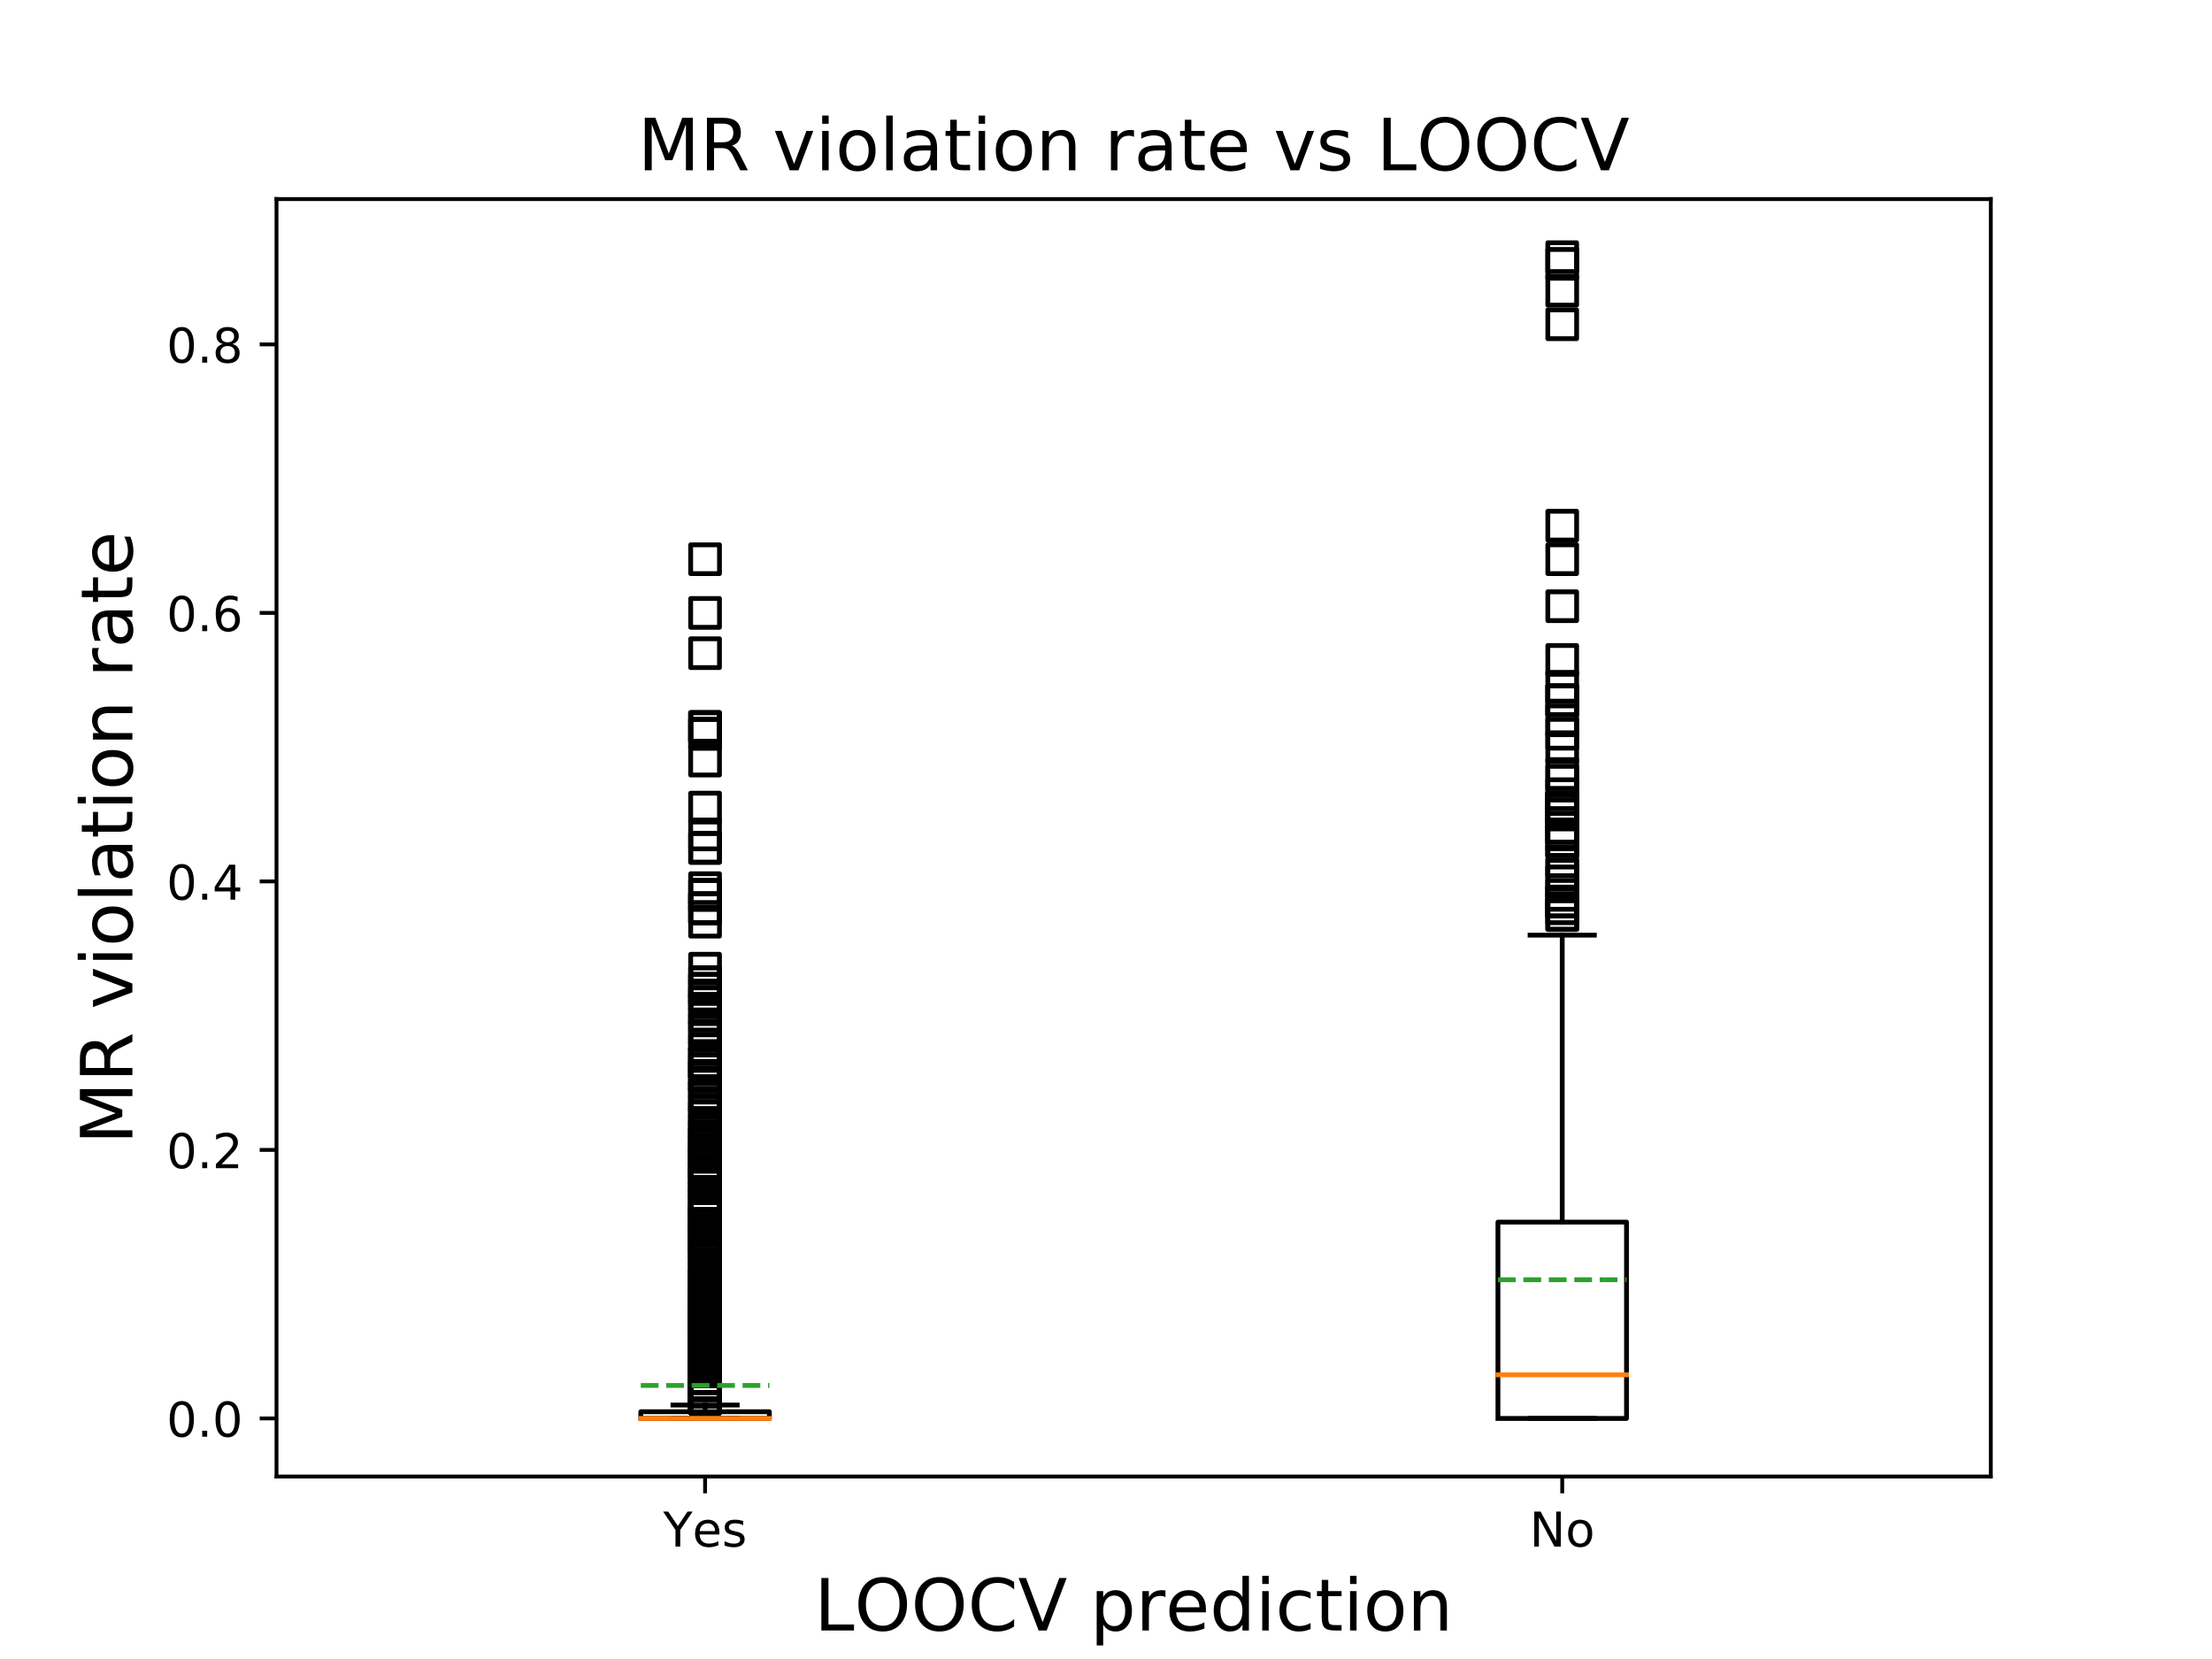 <?xml version="1.0" encoding="utf-8" standalone="no"?>
<!DOCTYPE svg PUBLIC "-//W3C//DTD SVG 1.1//EN"
  "http://www.w3.org/Graphics/SVG/1.1/DTD/svg11.dtd">
<!-- Created with matplotlib (https://matplotlib.org/) -->
<svg height="345.6pt" version="1.1" viewBox="0 0 460.8 345.6" width="460.8pt" xmlns="http://www.w3.org/2000/svg" xmlns:xlink="http://www.w3.org/1999/xlink">
 <defs>
  <style type="text/css">
*{stroke-linecap:butt;stroke-linejoin:round;}
  </style>
 </defs>
 <g id="figure_1">
  <g id="patch_1">
   <path d="M 0 345.6 
L 460.8 345.6 
L 460.8 0 
L 0 0 
z
" style="fill:#ffffff;"/>
  </g>
  <g id="axes_1">
   <g id="patch_2">
    <path d="M 57.6 307.584 
L 414.72 307.584 
L 414.72 41.472 
L 57.6 41.472 
z
" style="fill:#ffffff;"/>
   </g>
   <g id="matplotlib.axis_1">
    <g id="xtick_1">
     <g id="line2d_1">
      <defs>
       <path d="M 0 0 
L 0 3.5 
" id="m440c47ef71" style="stroke:#000000;stroke-width:0.8;"/>
      </defs>
      <g>
       <use style="stroke:#000000;stroke-width:0.8;" x="146.88" xlink:href="#m440c47ef71" y="307.584"/>
      </g>
     </g>
     <g id="text_1">
      <!-- Yes -->
      <defs>
       <path d="M -0.203 72.906 
L 10.406 72.906 
L 30.609 42.922 
L 50.688 72.906 
L 61.281 72.906 
L 35.5 34.719 
L 35.5 0 
L 25.594 0 
L 25.594 34.719 
z
" id="DejaVuSans-89"/>
       <path d="M 56.203 29.594 
L 56.203 25.203 
L 14.891 25.203 
Q 15.484 15.922 20.484 11.062 
Q 25.484 6.203 34.422 6.203 
Q 39.594 6.203 44.453 7.469 
Q 49.312 8.734 54.109 11.281 
L 54.109 2.781 
Q 49.266 0.734 44.188 -0.344 
Q 39.109 -1.422 33.891 -1.422 
Q 20.797 -1.422 13.156 6.188 
Q 5.516 13.812 5.516 26.812 
Q 5.516 40.234 12.766 48.109 
Q 20.016 56 32.328 56 
Q 43.359 56 49.781 48.891 
Q 56.203 41.797 56.203 29.594 
z
M 47.219 32.234 
Q 47.125 39.594 43.094 43.984 
Q 39.062 48.391 32.422 48.391 
Q 24.906 48.391 20.391 44.141 
Q 15.875 39.891 15.188 32.172 
z
" id="DejaVuSans-101"/>
       <path d="M 44.281 53.078 
L 44.281 44.578 
Q 40.484 46.531 36.375 47.5 
Q 32.281 48.484 27.875 48.484 
Q 21.188 48.484 17.844 46.438 
Q 14.5 44.391 14.5 40.281 
Q 14.5 37.156 16.891 35.375 
Q 19.281 33.594 26.516 31.984 
L 29.594 31.297 
Q 39.156 29.25 43.188 25.516 
Q 47.219 21.781 47.219 15.094 
Q 47.219 7.469 41.188 3.016 
Q 35.156 -1.422 24.609 -1.422 
Q 20.219 -1.422 15.453 -0.562 
Q 10.688 0.297 5.422 2 
L 5.422 11.281 
Q 10.406 8.688 15.234 7.391 
Q 20.062 6.109 24.812 6.109 
Q 31.156 6.109 34.562 8.281 
Q 37.984 10.453 37.984 14.406 
Q 37.984 18.062 35.516 20.016 
Q 33.062 21.969 24.703 23.781 
L 21.578 24.516 
Q 13.234 26.266 9.516 29.906 
Q 5.812 33.547 5.812 39.891 
Q 5.812 47.609 11.281 51.797 
Q 16.75 56 26.812 56 
Q 31.781 56 36.172 55.266 
Q 40.578 54.547 44.281 53.078 
z
" id="DejaVuSans-115"/>
      </defs>
      <g transform="translate(138.155 322.182)scale(0.1 -0.1)">
       <use xlink:href="#DejaVuSans-89"/>
       <use x="60.881" xlink:href="#DejaVuSans-101"/>
       <use x="122.404" xlink:href="#DejaVuSans-115"/>
      </g>
     </g>
    </g>
    <g id="xtick_2">
     <g id="line2d_2">
      <g>
       <use style="stroke:#000000;stroke-width:0.8;" x="325.44" xlink:href="#m440c47ef71" y="307.584"/>
      </g>
     </g>
     <g id="text_2">
      <!-- No -->
      <defs>
       <path d="M 9.812 72.906 
L 23.094 72.906 
L 55.422 11.922 
L 55.422 72.906 
L 64.984 72.906 
L 64.984 0 
L 51.703 0 
L 19.391 60.984 
L 19.391 0 
L 9.812 0 
z
" id="DejaVuSans-78"/>
       <path d="M 30.609 48.391 
Q 23.391 48.391 19.188 42.75 
Q 14.984 37.109 14.984 27.297 
Q 14.984 17.484 19.156 11.844 
Q 23.344 6.203 30.609 6.203 
Q 37.797 6.203 41.984 11.859 
Q 46.188 17.531 46.188 27.297 
Q 46.188 37.016 41.984 42.703 
Q 37.797 48.391 30.609 48.391 
z
M 30.609 56 
Q 42.328 56 49.016 48.375 
Q 55.719 40.766 55.719 27.297 
Q 55.719 13.875 49.016 6.219 
Q 42.328 -1.422 30.609 -1.422 
Q 18.844 -1.422 12.172 6.219 
Q 5.516 13.875 5.516 27.297 
Q 5.516 40.766 12.172 48.375 
Q 18.844 56 30.609 56 
z
" id="DejaVuSans-111"/>
      </defs>
      <g transform="translate(318.64 322.182)scale(0.1 -0.1)">
       <use xlink:href="#DejaVuSans-78"/>
       <use x="74.805" xlink:href="#DejaVuSans-111"/>
      </g>
     </g>
    </g>
    <g id="text_3">
     <!-- LOOCV prediction -->
     <defs>
      <path d="M 9.812 72.906 
L 19.672 72.906 
L 19.672 8.297 
L 55.172 8.297 
L 55.172 0 
L 9.812 0 
z
" id="DejaVuSans-76"/>
      <path d="M 39.406 66.219 
Q 28.656 66.219 22.328 58.203 
Q 16.016 50.203 16.016 36.375 
Q 16.016 22.609 22.328 14.594 
Q 28.656 6.594 39.406 6.594 
Q 50.141 6.594 56.422 14.594 
Q 62.703 22.609 62.703 36.375 
Q 62.703 50.203 56.422 58.203 
Q 50.141 66.219 39.406 66.219 
z
M 39.406 74.219 
Q 54.734 74.219 63.906 63.938 
Q 73.094 53.656 73.094 36.375 
Q 73.094 19.141 63.906 8.859 
Q 54.734 -1.422 39.406 -1.422 
Q 24.031 -1.422 14.812 8.828 
Q 5.609 19.094 5.609 36.375 
Q 5.609 53.656 14.812 63.938 
Q 24.031 74.219 39.406 74.219 
z
" id="DejaVuSans-79"/>
      <path d="M 64.406 67.281 
L 64.406 56.891 
Q 59.422 61.531 53.781 63.812 
Q 48.141 66.109 41.797 66.109 
Q 29.297 66.109 22.656 58.469 
Q 16.016 50.828 16.016 36.375 
Q 16.016 21.969 22.656 14.328 
Q 29.297 6.688 41.797 6.688 
Q 48.141 6.688 53.781 8.984 
Q 59.422 11.281 64.406 15.922 
L 64.406 5.609 
Q 59.234 2.094 53.438 0.328 
Q 47.656 -1.422 41.219 -1.422 
Q 24.656 -1.422 15.125 8.703 
Q 5.609 18.844 5.609 36.375 
Q 5.609 53.953 15.125 64.078 
Q 24.656 74.219 41.219 74.219 
Q 47.75 74.219 53.531 72.484 
Q 59.328 70.75 64.406 67.281 
z
" id="DejaVuSans-67"/>
      <path d="M 28.609 0 
L 0.781 72.906 
L 11.078 72.906 
L 34.188 11.531 
L 57.328 72.906 
L 67.578 72.906 
L 39.797 0 
z
" id="DejaVuSans-86"/>
      <path id="DejaVuSans-32"/>
      <path d="M 18.109 8.203 
L 18.109 -20.797 
L 9.078 -20.797 
L 9.078 54.688 
L 18.109 54.688 
L 18.109 46.391 
Q 20.953 51.266 25.266 53.625 
Q 29.594 56 35.594 56 
Q 45.562 56 51.781 48.094 
Q 58.016 40.188 58.016 27.297 
Q 58.016 14.406 51.781 6.484 
Q 45.562 -1.422 35.594 -1.422 
Q 29.594 -1.422 25.266 0.953 
Q 20.953 3.328 18.109 8.203 
z
M 48.688 27.297 
Q 48.688 37.203 44.609 42.844 
Q 40.531 48.484 33.406 48.484 
Q 26.266 48.484 22.188 42.844 
Q 18.109 37.203 18.109 27.297 
Q 18.109 17.391 22.188 11.75 
Q 26.266 6.109 33.406 6.109 
Q 40.531 6.109 44.609 11.75 
Q 48.688 17.391 48.688 27.297 
z
" id="DejaVuSans-112"/>
      <path d="M 41.109 46.297 
Q 39.594 47.172 37.812 47.578 
Q 36.031 48 33.891 48 
Q 26.266 48 22.188 43.047 
Q 18.109 38.094 18.109 28.812 
L 18.109 0 
L 9.078 0 
L 9.078 54.688 
L 18.109 54.688 
L 18.109 46.188 
Q 20.953 51.172 25.484 53.578 
Q 30.031 56 36.531 56 
Q 37.453 56 38.578 55.875 
Q 39.703 55.766 41.062 55.516 
z
" id="DejaVuSans-114"/>
      <path d="M 45.406 46.391 
L 45.406 75.984 
L 54.391 75.984 
L 54.391 0 
L 45.406 0 
L 45.406 8.203 
Q 42.578 3.328 38.25 0.953 
Q 33.938 -1.422 27.875 -1.422 
Q 17.969 -1.422 11.734 6.484 
Q 5.516 14.406 5.516 27.297 
Q 5.516 40.188 11.734 48.094 
Q 17.969 56 27.875 56 
Q 33.938 56 38.25 53.625 
Q 42.578 51.266 45.406 46.391 
z
M 14.797 27.297 
Q 14.797 17.391 18.875 11.75 
Q 22.953 6.109 30.078 6.109 
Q 37.203 6.109 41.297 11.75 
Q 45.406 17.391 45.406 27.297 
Q 45.406 37.203 41.297 42.844 
Q 37.203 48.484 30.078 48.484 
Q 22.953 48.484 18.875 42.844 
Q 14.797 37.203 14.797 27.297 
z
" id="DejaVuSans-100"/>
      <path d="M 9.422 54.688 
L 18.406 54.688 
L 18.406 0 
L 9.422 0 
z
M 9.422 75.984 
L 18.406 75.984 
L 18.406 64.594 
L 9.422 64.594 
z
" id="DejaVuSans-105"/>
      <path d="M 48.781 52.594 
L 48.781 44.188 
Q 44.969 46.297 41.141 47.344 
Q 37.312 48.391 33.406 48.391 
Q 24.656 48.391 19.812 42.844 
Q 14.984 37.312 14.984 27.297 
Q 14.984 17.281 19.812 11.734 
Q 24.656 6.203 33.406 6.203 
Q 37.312 6.203 41.141 7.25 
Q 44.969 8.297 48.781 10.406 
L 48.781 2.094 
Q 45.016 0.344 40.984 -0.531 
Q 36.969 -1.422 32.422 -1.422 
Q 20.062 -1.422 12.781 6.344 
Q 5.516 14.109 5.516 27.297 
Q 5.516 40.672 12.859 48.328 
Q 20.219 56 33.016 56 
Q 37.156 56 41.109 55.141 
Q 45.062 54.297 48.781 52.594 
z
" id="DejaVuSans-99"/>
      <path d="M 18.312 70.219 
L 18.312 54.688 
L 36.812 54.688 
L 36.812 47.703 
L 18.312 47.703 
L 18.312 18.016 
Q 18.312 11.328 20.141 9.422 
Q 21.969 7.516 27.594 7.516 
L 36.812 7.516 
L 36.812 0 
L 27.594 0 
Q 17.188 0 13.234 3.875 
Q 9.281 7.766 9.281 18.016 
L 9.281 47.703 
L 2.688 47.703 
L 2.688 54.688 
L 9.281 54.688 
L 9.281 70.219 
z
" id="DejaVuSans-116"/>
      <path d="M 54.891 33.016 
L 54.891 0 
L 45.906 0 
L 45.906 32.719 
Q 45.906 40.484 42.875 44.328 
Q 39.844 48.188 33.797 48.188 
Q 26.516 48.188 22.312 43.547 
Q 18.109 38.922 18.109 30.906 
L 18.109 0 
L 9.078 0 
L 9.078 54.688 
L 18.109 54.688 
L 18.109 46.188 
Q 21.344 51.125 25.703 53.562 
Q 30.078 56 35.797 56 
Q 45.219 56 50.047 50.172 
Q 54.891 44.344 54.891 33.016 
z
" id="DejaVuSans-110"/>
     </defs>
     <g transform="translate(169.634 339.66)scale(0.15 -0.15)">
      <use xlink:href="#DejaVuSans-76"/>
      <use x="55.666" xlink:href="#DejaVuSans-79"/>
      <use x="134.377" xlink:href="#DejaVuSans-79"/>
      <use x="213.088" xlink:href="#DejaVuSans-67"/>
      <use x="282.912" xlink:href="#DejaVuSans-86"/>
      <use x="351.32" xlink:href="#DejaVuSans-32"/>
      <use x="383.107" xlink:href="#DejaVuSans-112"/>
      <use x="446.584" xlink:href="#DejaVuSans-114"/>
      <use x="487.666" xlink:href="#DejaVuSans-101"/>
      <use x="549.189" xlink:href="#DejaVuSans-100"/>
      <use x="612.666" xlink:href="#DejaVuSans-105"/>
      <use x="640.449" xlink:href="#DejaVuSans-99"/>
      <use x="695.43" xlink:href="#DejaVuSans-116"/>
      <use x="734.639" xlink:href="#DejaVuSans-105"/>
      <use x="762.422" xlink:href="#DejaVuSans-111"/>
      <use x="823.604" xlink:href="#DejaVuSans-110"/>
     </g>
    </g>
   </g>
   <g id="matplotlib.axis_2">
    <g id="ytick_1">
     <g id="line2d_3">
      <defs>
       <path d="M 0 0 
L -3.5 0 
" id="m8403a07775" style="stroke:#000000;stroke-width:0.8;"/>
      </defs>
      <g>
       <use style="stroke:#000000;stroke-width:0.8;" x="57.6" xlink:href="#m8403a07775" y="295.488"/>
      </g>
     </g>
     <g id="text_4">
      <!-- 0.0 -->
      <defs>
       <path d="M 31.781 66.406 
Q 24.172 66.406 20.328 58.906 
Q 16.5 51.422 16.5 36.375 
Q 16.5 21.391 20.328 13.891 
Q 24.172 6.391 31.781 6.391 
Q 39.453 6.391 43.281 13.891 
Q 47.125 21.391 47.125 36.375 
Q 47.125 51.422 43.281 58.906 
Q 39.453 66.406 31.781 66.406 
z
M 31.781 74.219 
Q 44.047 74.219 50.516 64.516 
Q 56.984 54.828 56.984 36.375 
Q 56.984 17.969 50.516 8.266 
Q 44.047 -1.422 31.781 -1.422 
Q 19.531 -1.422 13.062 8.266 
Q 6.594 17.969 6.594 36.375 
Q 6.594 54.828 13.062 64.516 
Q 19.531 74.219 31.781 74.219 
z
" id="DejaVuSans-48"/>
       <path d="M 10.688 12.406 
L 21 12.406 
L 21 0 
L 10.688 0 
z
" id="DejaVuSans-46"/>
      </defs>
      <g transform="translate(34.697 299.287)scale(0.1 -0.1)">
       <use xlink:href="#DejaVuSans-48"/>
       <use x="63.623" xlink:href="#DejaVuSans-46"/>
       <use x="95.41" xlink:href="#DejaVuSans-48"/>
      </g>
     </g>
    </g>
    <g id="ytick_2">
     <g id="line2d_4">
      <g>
       <use style="stroke:#000000;stroke-width:0.8;" x="57.6" xlink:href="#m8403a07775" y="239.553"/>
      </g>
     </g>
     <g id="text_5">
      <!-- 0.2 -->
      <defs>
       <path d="M 19.188 8.297 
L 53.609 8.297 
L 53.609 0 
L 7.328 0 
L 7.328 8.297 
Q 12.938 14.109 22.625 23.891 
Q 32.328 33.688 34.812 36.531 
Q 39.547 41.844 41.422 45.531 
Q 43.312 49.219 43.312 52.781 
Q 43.312 58.594 39.234 62.25 
Q 35.156 65.922 28.609 65.922 
Q 23.969 65.922 18.812 64.312 
Q 13.672 62.703 7.812 59.422 
L 7.812 69.391 
Q 13.766 71.781 18.938 73 
Q 24.125 74.219 28.422 74.219 
Q 39.75 74.219 46.484 68.547 
Q 53.219 62.891 53.219 53.422 
Q 53.219 48.922 51.531 44.891 
Q 49.859 40.875 45.406 35.406 
Q 44.188 33.984 37.641 27.219 
Q 31.109 20.453 19.188 8.297 
z
" id="DejaVuSans-50"/>
      </defs>
      <g transform="translate(34.697 243.352)scale(0.1 -0.1)">
       <use xlink:href="#DejaVuSans-48"/>
       <use x="63.623" xlink:href="#DejaVuSans-46"/>
       <use x="95.41" xlink:href="#DejaVuSans-50"/>
      </g>
     </g>
    </g>
    <g id="ytick_3">
     <g id="line2d_5">
      <g>
       <use style="stroke:#000000;stroke-width:0.8;" x="57.6" xlink:href="#m8403a07775" y="183.617"/>
      </g>
     </g>
     <g id="text_6">
      <!-- 0.4 -->
      <defs>
       <path d="M 37.797 64.312 
L 12.891 25.391 
L 37.797 25.391 
z
M 35.203 72.906 
L 47.609 72.906 
L 47.609 25.391 
L 58.016 25.391 
L 58.016 17.188 
L 47.609 17.188 
L 47.609 0 
L 37.797 0 
L 37.797 17.188 
L 4.891 17.188 
L 4.891 26.703 
z
" id="DejaVuSans-52"/>
      </defs>
      <g transform="translate(34.697 187.417)scale(0.1 -0.1)">
       <use xlink:href="#DejaVuSans-48"/>
       <use x="63.623" xlink:href="#DejaVuSans-46"/>
       <use x="95.41" xlink:href="#DejaVuSans-52"/>
      </g>
     </g>
    </g>
    <g id="ytick_4">
     <g id="line2d_6">
      <g>
       <use style="stroke:#000000;stroke-width:0.8;" x="57.6" xlink:href="#m8403a07775" y="127.682"/>
      </g>
     </g>
     <g id="text_7">
      <!-- 0.6 -->
      <defs>
       <path d="M 33.016 40.375 
Q 26.375 40.375 22.484 35.828 
Q 18.609 31.297 18.609 23.391 
Q 18.609 15.531 22.484 10.953 
Q 26.375 6.391 33.016 6.391 
Q 39.656 6.391 43.531 10.953 
Q 47.406 15.531 47.406 23.391 
Q 47.406 31.297 43.531 35.828 
Q 39.656 40.375 33.016 40.375 
z
M 52.594 71.297 
L 52.594 62.312 
Q 48.875 64.062 45.094 64.984 
Q 41.312 65.922 37.594 65.922 
Q 27.828 65.922 22.672 59.328 
Q 17.531 52.734 16.797 39.406 
Q 19.672 43.656 24.016 45.922 
Q 28.375 48.188 33.594 48.188 
Q 44.578 48.188 50.953 41.516 
Q 57.328 34.859 57.328 23.391 
Q 57.328 12.156 50.688 5.359 
Q 44.047 -1.422 33.016 -1.422 
Q 20.359 -1.422 13.672 8.266 
Q 6.984 17.969 6.984 36.375 
Q 6.984 53.656 15.188 63.938 
Q 23.391 74.219 37.203 74.219 
Q 40.922 74.219 44.703 73.484 
Q 48.484 72.75 52.594 71.297 
z
" id="DejaVuSans-54"/>
      </defs>
      <g transform="translate(34.697 131.481)scale(0.1 -0.1)">
       <use xlink:href="#DejaVuSans-48"/>
       <use x="63.623" xlink:href="#DejaVuSans-46"/>
       <use x="95.41" xlink:href="#DejaVuSans-54"/>
      </g>
     </g>
    </g>
    <g id="ytick_5">
     <g id="line2d_7">
      <g>
       <use style="stroke:#000000;stroke-width:0.8;" x="57.6" xlink:href="#m8403a07775" y="71.747"/>
      </g>
     </g>
     <g id="text_8">
      <!-- 0.8 -->
      <defs>
       <path d="M 31.781 34.625 
Q 24.75 34.625 20.719 30.859 
Q 16.703 27.094 16.703 20.516 
Q 16.703 13.922 20.719 10.156 
Q 24.75 6.391 31.781 6.391 
Q 38.812 6.391 42.859 10.172 
Q 46.922 13.969 46.922 20.516 
Q 46.922 27.094 42.891 30.859 
Q 38.875 34.625 31.781 34.625 
z
M 21.922 38.812 
Q 15.578 40.375 12.031 44.719 
Q 8.5 49.078 8.5 55.328 
Q 8.5 64.062 14.719 69.141 
Q 20.953 74.219 31.781 74.219 
Q 42.672 74.219 48.875 69.141 
Q 55.078 64.062 55.078 55.328 
Q 55.078 49.078 51.531 44.719 
Q 48 40.375 41.703 38.812 
Q 48.828 37.156 52.797 32.312 
Q 56.781 27.484 56.781 20.516 
Q 56.781 9.906 50.312 4.234 
Q 43.844 -1.422 31.781 -1.422 
Q 19.734 -1.422 13.25 4.234 
Q 6.781 9.906 6.781 20.516 
Q 6.781 27.484 10.781 32.312 
Q 14.797 37.156 21.922 38.812 
z
M 18.312 54.391 
Q 18.312 48.734 21.844 45.562 
Q 25.391 42.391 31.781 42.391 
Q 38.141 42.391 41.719 45.562 
Q 45.312 48.734 45.312 54.391 
Q 45.312 60.062 41.719 63.234 
Q 38.141 66.406 31.781 66.406 
Q 25.391 66.406 21.844 63.234 
Q 18.312 60.062 18.312 54.391 
z
" id="DejaVuSans-56"/>
      </defs>
      <g transform="translate(34.697 75.546)scale(0.1 -0.1)">
       <use xlink:href="#DejaVuSans-48"/>
       <use x="63.623" xlink:href="#DejaVuSans-46"/>
       <use x="95.41" xlink:href="#DejaVuSans-56"/>
      </g>
     </g>
    </g>
    <g id="text_9">
     <!-- MR violation rate -->
     <defs>
      <path d="M 9.812 72.906 
L 24.516 72.906 
L 43.109 23.297 
L 61.812 72.906 
L 76.516 72.906 
L 76.516 0 
L 66.891 0 
L 66.891 64.016 
L 48.094 14.016 
L 38.188 14.016 
L 19.391 64.016 
L 19.391 0 
L 9.812 0 
z
" id="DejaVuSans-77"/>
      <path d="M 44.391 34.188 
Q 47.562 33.109 50.562 29.594 
Q 53.562 26.078 56.594 19.922 
L 66.609 0 
L 56 0 
L 46.688 18.703 
Q 43.062 26.031 39.672 28.422 
Q 36.281 30.812 30.422 30.812 
L 19.672 30.812 
L 19.672 0 
L 9.812 0 
L 9.812 72.906 
L 32.078 72.906 
Q 44.578 72.906 50.734 67.672 
Q 56.891 62.453 56.891 51.906 
Q 56.891 45.016 53.688 40.469 
Q 50.484 35.938 44.391 34.188 
z
M 19.672 64.797 
L 19.672 38.922 
L 32.078 38.922 
Q 39.203 38.922 42.844 42.219 
Q 46.484 45.516 46.484 51.906 
Q 46.484 58.297 42.844 61.547 
Q 39.203 64.797 32.078 64.797 
z
" id="DejaVuSans-82"/>
      <path d="M 2.984 54.688 
L 12.5 54.688 
L 29.594 8.797 
L 46.688 54.688 
L 56.203 54.688 
L 35.688 0 
L 23.484 0 
z
" id="DejaVuSans-118"/>
      <path d="M 9.422 75.984 
L 18.406 75.984 
L 18.406 0 
L 9.422 0 
z
" id="DejaVuSans-108"/>
      <path d="M 34.281 27.484 
Q 23.391 27.484 19.188 25 
Q 14.984 22.516 14.984 16.5 
Q 14.984 11.719 18.141 8.906 
Q 21.297 6.109 26.703 6.109 
Q 34.188 6.109 38.703 11.406 
Q 43.219 16.703 43.219 25.484 
L 43.219 27.484 
z
M 52.203 31.203 
L 52.203 0 
L 43.219 0 
L 43.219 8.297 
Q 40.141 3.328 35.547 0.953 
Q 30.953 -1.422 24.312 -1.422 
Q 15.922 -1.422 10.953 3.297 
Q 6 8.016 6 15.922 
Q 6 25.141 12.172 29.828 
Q 18.359 34.516 30.609 34.516 
L 43.219 34.516 
L 43.219 35.406 
Q 43.219 41.609 39.141 45 
Q 35.062 48.391 27.688 48.391 
Q 23 48.391 18.547 47.266 
Q 14.109 46.141 10.016 43.891 
L 10.016 52.203 
Q 14.938 54.109 19.578 55.047 
Q 24.219 56 28.609 56 
Q 40.484 56 46.344 49.844 
Q 52.203 43.703 52.203 31.203 
z
" id="DejaVuSans-97"/>
     </defs>
     <g transform="translate(27.577 238.369)rotate(-90)scale(0.15 -0.15)">
      <use xlink:href="#DejaVuSans-77"/>
      <use x="86.279" xlink:href="#DejaVuSans-82"/>
      <use x="155.762" xlink:href="#DejaVuSans-32"/>
      <use x="187.549" xlink:href="#DejaVuSans-118"/>
      <use x="246.729" xlink:href="#DejaVuSans-105"/>
      <use x="274.512" xlink:href="#DejaVuSans-111"/>
      <use x="335.693" xlink:href="#DejaVuSans-108"/>
      <use x="363.477" xlink:href="#DejaVuSans-97"/>
      <use x="424.756" xlink:href="#DejaVuSans-116"/>
      <use x="463.965" xlink:href="#DejaVuSans-105"/>
      <use x="491.748" xlink:href="#DejaVuSans-111"/>
      <use x="552.93" xlink:href="#DejaVuSans-110"/>
      <use x="616.309" xlink:href="#DejaVuSans-32"/>
      <use x="648.096" xlink:href="#DejaVuSans-114"/>
      <use x="689.209" xlink:href="#DejaVuSans-97"/>
      <use x="750.488" xlink:href="#DejaVuSans-116"/>
      <use x="789.697" xlink:href="#DejaVuSans-101"/>
     </g>
    </g>
   </g>
   <g id="line2d_8">
    <path clip-path="url(#pd659dbbcda)" d="M 133.488 295.488 
L 160.272 295.488 
L 160.272 294.09 
L 133.488 294.09 
L 133.488 295.488 
" style="fill:none;stroke:#000000;stroke-linecap:square;"/>
   </g>
   <g id="line2d_9">
    <path clip-path="url(#pd659dbbcda)" d="M 146.88 295.488 
L 146.88 295.488 
" style="fill:none;stroke:#000000;stroke-linecap:square;"/>
   </g>
   <g id="line2d_10">
    <path clip-path="url(#pd659dbbcda)" d="M 146.88 294.09 
L 146.88 292.691 
" style="fill:none;stroke:#000000;stroke-linecap:square;"/>
   </g>
   <g id="line2d_11">
    <path clip-path="url(#pd659dbbcda)" d="M 140.184 295.488 
L 153.576 295.488 
" style="fill:none;stroke:#000000;stroke-linecap:square;"/>
   </g>
   <g id="line2d_12">
    <path clip-path="url(#pd659dbbcda)" d="M 140.184 292.691 
L 153.576 292.691 
" style="fill:none;stroke:#000000;stroke-linecap:square;"/>
   </g>
   <g id="line2d_13">
    <defs>
     <path d="M -3 3 
L 3 3 
L 3 -3 
L -3 -3 
z
" id="md6e70b9f24" style="stroke:#000000;stroke-linejoin:miter;"/>
    </defs>
    <g clip-path="url(#pd659dbbcda)">
     <use style="fill-opacity:0;stroke:#000000;stroke-linejoin:miter;" x="146.88" xlink:href="#md6e70b9f24" y="263.325"/>
     <use style="fill-opacity:0;stroke:#000000;stroke-linejoin:miter;" x="146.88" xlink:href="#md6e70b9f24" y="245.146"/>
     <use style="fill-opacity:0;stroke:#000000;stroke-linejoin:miter;" x="146.88" xlink:href="#md6e70b9f24" y="246.545"/>
     <use style="fill-opacity:0;stroke:#000000;stroke-linejoin:miter;" x="146.88" xlink:href="#md6e70b9f24" y="210.187"/>
     <use style="fill-opacity:0;stroke:#000000;stroke-linejoin:miter;" x="146.88" xlink:href="#md6e70b9f24" y="291.293"/>
     <use style="fill-opacity:0;stroke:#000000;stroke-linejoin:miter;" x="146.88" xlink:href="#md6e70b9f24" y="246.545"/>
     <use style="fill-opacity:0;stroke:#000000;stroke-linejoin:miter;" x="146.88" xlink:href="#md6e70b9f24" y="189.211"/>
     <use style="fill-opacity:0;stroke:#000000;stroke-linejoin:miter;" x="146.88" xlink:href="#md6e70b9f24" y="271.716"/>
     <use style="fill-opacity:0;stroke:#000000;stroke-linejoin:miter;" x="146.88" xlink:href="#md6e70b9f24" y="259.13"/>
     <use style="fill-opacity:0;stroke:#000000;stroke-linejoin:miter;" x="146.88" xlink:href="#md6e70b9f24" y="242.35"/>
     <use style="fill-opacity:0;stroke:#000000;stroke-linejoin:miter;" x="146.88" xlink:href="#md6e70b9f24" y="232.561"/>
     <use style="fill-opacity:0;stroke:#000000;stroke-linejoin:miter;" x="146.88" xlink:href="#md6e70b9f24" y="254.935"/>
     <use style="fill-opacity:0;stroke:#000000;stroke-linejoin:miter;" x="146.88" xlink:href="#md6e70b9f24" y="280.106"/>
     <use style="fill-opacity:0;stroke:#000000;stroke-linejoin:miter;" x="146.88" xlink:href="#md6e70b9f24" y="252.138"/>
     <use style="fill-opacity:0;stroke:#000000;stroke-linejoin:miter;" x="146.88" xlink:href="#md6e70b9f24" y="152.853"/>
     <use style="fill-opacity:0;stroke:#000000;stroke-linejoin:miter;" x="146.88" xlink:href="#md6e70b9f24" y="270.317"/>
     <use style="fill-opacity:0;stroke:#000000;stroke-linejoin:miter;" x="146.88" xlink:href="#md6e70b9f24" y="211.585"/>
     <use style="fill-opacity:0;stroke:#000000;stroke-linejoin:miter;" x="146.88" xlink:href="#md6e70b9f24" y="228.366"/>
     <use style="fill-opacity:0;stroke:#000000;stroke-linejoin:miter;" x="146.88" xlink:href="#md6e70b9f24" y="238.154"/>
     <use style="fill-opacity:0;stroke:#000000;stroke-linejoin:miter;" x="146.88" xlink:href="#md6e70b9f24" y="242.35"/>
     <use style="fill-opacity:0;stroke:#000000;stroke-linejoin:miter;" x="146.88" xlink:href="#md6e70b9f24" y="210.187"/>
     <use style="fill-opacity:0;stroke:#000000;stroke-linejoin:miter;" x="146.88" xlink:href="#md6e70b9f24" y="256.333"/>
     <use style="fill-opacity:0;stroke:#000000;stroke-linejoin:miter;" x="146.88" xlink:href="#md6e70b9f24" y="235.358"/>
     <use style="fill-opacity:0;stroke:#000000;stroke-linejoin:miter;" x="146.88" xlink:href="#md6e70b9f24" y="289.894"/>
     <use style="fill-opacity:0;stroke:#000000;stroke-linejoin:miter;" x="146.88" xlink:href="#md6e70b9f24" y="281.504"/>
     <use style="fill-opacity:0;stroke:#000000;stroke-linejoin:miter;" x="146.88" xlink:href="#md6e70b9f24" y="270.317"/>
     <use style="fill-opacity:0;stroke:#000000;stroke-linejoin:miter;" x="146.88" xlink:href="#md6e70b9f24" y="287.098"/>
     <use style="fill-opacity:0;stroke:#000000;stroke-linejoin:miter;" x="146.88" xlink:href="#md6e70b9f24" y="289.894"/>
     <use style="fill-opacity:0;stroke:#000000;stroke-linejoin:miter;" x="146.88" xlink:href="#md6e70b9f24" y="289.894"/>
     <use style="fill-opacity:0;stroke:#000000;stroke-linejoin:miter;" x="146.88" xlink:href="#md6e70b9f24" y="288.496"/>
     <use style="fill-opacity:0;stroke:#000000;stroke-linejoin:miter;" x="146.88" xlink:href="#md6e70b9f24" y="285.699"/>
     <use style="fill-opacity:0;stroke:#000000;stroke-linejoin:miter;" x="146.88" xlink:href="#md6e70b9f24" y="274.512"/>
     <use style="fill-opacity:0;stroke:#000000;stroke-linejoin:miter;" x="146.88" xlink:href="#md6e70b9f24" y="228.366"/>
     <use style="fill-opacity:0;stroke:#000000;stroke-linejoin:miter;" x="146.88" xlink:href="#md6e70b9f24" y="271.716"/>
     <use style="fill-opacity:0;stroke:#000000;stroke-linejoin:miter;" x="146.88" xlink:href="#md6e70b9f24" y="275.911"/>
     <use style="fill-opacity:0;stroke:#000000;stroke-linejoin:miter;" x="146.88" xlink:href="#md6e70b9f24" y="246.545"/>
     <use style="fill-opacity:0;stroke:#000000;stroke-linejoin:miter;" x="146.88" xlink:href="#md6e70b9f24" y="246.545"/>
     <use style="fill-opacity:0;stroke:#000000;stroke-linejoin:miter;" x="146.88" xlink:href="#md6e70b9f24" y="257.732"/>
     <use style="fill-opacity:0;stroke:#000000;stroke-linejoin:miter;" x="146.88" xlink:href="#md6e70b9f24" y="277.309"/>
     <use style="fill-opacity:0;stroke:#000000;stroke-linejoin:miter;" x="146.88" xlink:href="#md6e70b9f24" y="240.951"/>
     <use style="fill-opacity:0;stroke:#000000;stroke-linejoin:miter;" x="146.88" xlink:href="#md6e70b9f24" y="285.699"/>
     <use style="fill-opacity:0;stroke:#000000;stroke-linejoin:miter;" x="146.88" xlink:href="#md6e70b9f24" y="291.293"/>
     <use style="fill-opacity:0;stroke:#000000;stroke-linejoin:miter;" x="146.88" xlink:href="#md6e70b9f24" y="250.74"/>
     <use style="fill-opacity:0;stroke:#000000;stroke-linejoin:miter;" x="146.88" xlink:href="#md6e70b9f24" y="282.903"/>
     <use style="fill-opacity:0;stroke:#000000;stroke-linejoin:miter;" x="146.88" xlink:href="#md6e70b9f24" y="275.911"/>
     <use style="fill-opacity:0;stroke:#000000;stroke-linejoin:miter;" x="146.88" xlink:href="#md6e70b9f24" y="240.951"/>
     <use style="fill-opacity:0;stroke:#000000;stroke-linejoin:miter;" x="146.88" xlink:href="#md6e70b9f24" y="249.341"/>
     <use style="fill-opacity:0;stroke:#000000;stroke-linejoin:miter;" x="146.88" xlink:href="#md6e70b9f24" y="259.13"/>
     <use style="fill-opacity:0;stroke:#000000;stroke-linejoin:miter;" x="146.88" xlink:href="#md6e70b9f24" y="224.171"/>
     <use style="fill-opacity:0;stroke:#000000;stroke-linejoin:miter;" x="146.88" xlink:href="#md6e70b9f24" y="257.732"/>
     <use style="fill-opacity:0;stroke:#000000;stroke-linejoin:miter;" x="146.88" xlink:href="#md6e70b9f24" y="250.74"/>
     <use style="fill-opacity:0;stroke:#000000;stroke-linejoin:miter;" x="146.88" xlink:href="#md6e70b9f24" y="222.772"/>
     <use style="fill-opacity:0;stroke:#000000;stroke-linejoin:miter;" x="146.88" xlink:href="#md6e70b9f24" y="231.162"/>
     <use style="fill-opacity:0;stroke:#000000;stroke-linejoin:miter;" x="146.88" xlink:href="#md6e70b9f24" y="288.496"/>
     <use style="fill-opacity:0;stroke:#000000;stroke-linejoin:miter;" x="146.88" xlink:href="#md6e70b9f24" y="285.699"/>
     <use style="fill-opacity:0;stroke:#000000;stroke-linejoin:miter;" x="146.88" xlink:href="#md6e70b9f24" y="285.699"/>
     <use style="fill-opacity:0;stroke:#000000;stroke-linejoin:miter;" x="146.88" xlink:href="#md6e70b9f24" y="291.293"/>
     <use style="fill-opacity:0;stroke:#000000;stroke-linejoin:miter;" x="146.88" xlink:href="#md6e70b9f24" y="285.699"/>
     <use style="fill-opacity:0;stroke:#000000;stroke-linejoin:miter;" x="146.88" xlink:href="#md6e70b9f24" y="291.293"/>
     <use style="fill-opacity:0;stroke:#000000;stroke-linejoin:miter;" x="146.88" xlink:href="#md6e70b9f24" y="289.894"/>
     <use style="fill-opacity:0;stroke:#000000;stroke-linejoin:miter;" x="146.88" xlink:href="#md6e70b9f24" y="257.732"/>
     <use style="fill-opacity:0;stroke:#000000;stroke-linejoin:miter;" x="146.88" xlink:href="#md6e70b9f24" y="253.537"/>
     <use style="fill-opacity:0;stroke:#000000;stroke-linejoin:miter;" x="146.88" xlink:href="#md6e70b9f24" y="267.52"/>
     <use style="fill-opacity:0;stroke:#000000;stroke-linejoin:miter;" x="146.88" xlink:href="#md6e70b9f24" y="285.699"/>
     <use style="fill-opacity:0;stroke:#000000;stroke-linejoin:miter;" x="146.88" xlink:href="#md6e70b9f24" y="271.716"/>
     <use style="fill-opacity:0;stroke:#000000;stroke-linejoin:miter;" x="146.88" xlink:href="#md6e70b9f24" y="266.122"/>
     <use style="fill-opacity:0;stroke:#000000;stroke-linejoin:miter;" x="146.88" xlink:href="#md6e70b9f24" y="219.975"/>
     <use style="fill-opacity:0;stroke:#000000;stroke-linejoin:miter;" x="146.88" xlink:href="#md6e70b9f24" y="291.293"/>
     <use style="fill-opacity:0;stroke:#000000;stroke-linejoin:miter;" x="146.88" xlink:href="#md6e70b9f24" y="245.146"/>
     <use style="fill-opacity:0;stroke:#000000;stroke-linejoin:miter;" x="146.88" xlink:href="#md6e70b9f24" y="280.106"/>
     <use style="fill-opacity:0;stroke:#000000;stroke-linejoin:miter;" x="146.88" xlink:href="#md6e70b9f24" y="260.528"/>
     <use style="fill-opacity:0;stroke:#000000;stroke-linejoin:miter;" x="146.88" xlink:href="#md6e70b9f24" y="277.309"/>
     <use style="fill-opacity:0;stroke:#000000;stroke-linejoin:miter;" x="146.88" xlink:href="#md6e70b9f24" y="259.13"/>
     <use style="fill-opacity:0;stroke:#000000;stroke-linejoin:miter;" x="146.88" xlink:href="#md6e70b9f24" y="257.732"/>
     <use style="fill-opacity:0;stroke:#000000;stroke-linejoin:miter;" x="146.88" xlink:href="#md6e70b9f24" y="284.301"/>
     <use style="fill-opacity:0;stroke:#000000;stroke-linejoin:miter;" x="146.88" xlink:href="#md6e70b9f24" y="278.707"/>
     <use style="fill-opacity:0;stroke:#000000;stroke-linejoin:miter;" x="146.88" xlink:href="#md6e70b9f24" y="270.317"/>
     <use style="fill-opacity:0;stroke:#000000;stroke-linejoin:miter;" x="146.88" xlink:href="#md6e70b9f24" y="233.959"/>
     <use style="fill-opacity:0;stroke:#000000;stroke-linejoin:miter;" x="146.88" xlink:href="#md6e70b9f24" y="267.52"/>
     <use style="fill-opacity:0;stroke:#000000;stroke-linejoin:miter;" x="146.88" xlink:href="#md6e70b9f24" y="239.553"/>
     <use style="fill-opacity:0;stroke:#000000;stroke-linejoin:miter;" x="146.88" xlink:href="#md6e70b9f24" y="274.512"/>
     <use style="fill-opacity:0;stroke:#000000;stroke-linejoin:miter;" x="146.88" xlink:href="#md6e70b9f24" y="264.724"/>
     <use style="fill-opacity:0;stroke:#000000;stroke-linejoin:miter;" x="146.88" xlink:href="#md6e70b9f24" y="267.52"/>
     <use style="fill-opacity:0;stroke:#000000;stroke-linejoin:miter;" x="146.88" xlink:href="#md6e70b9f24" y="271.716"/>
     <use style="fill-opacity:0;stroke:#000000;stroke-linejoin:miter;" x="146.88" xlink:href="#md6e70b9f24" y="253.537"/>
     <use style="fill-opacity:0;stroke:#000000;stroke-linejoin:miter;" x="146.88" xlink:href="#md6e70b9f24" y="243.748"/>
     <use style="fill-opacity:0;stroke:#000000;stroke-linejoin:miter;" x="146.88" xlink:href="#md6e70b9f24" y="232.561"/>
     <use style="fill-opacity:0;stroke:#000000;stroke-linejoin:miter;" x="146.88" xlink:href="#md6e70b9f24" y="288.496"/>
     <use style="fill-opacity:0;stroke:#000000;stroke-linejoin:miter;" x="146.88" xlink:href="#md6e70b9f24" y="224.171"/>
     <use style="fill-opacity:0;stroke:#000000;stroke-linejoin:miter;" x="146.88" xlink:href="#md6e70b9f24" y="289.894"/>
     <use style="fill-opacity:0;stroke:#000000;stroke-linejoin:miter;" x="146.88" xlink:href="#md6e70b9f24" y="289.894"/>
     <use style="fill-opacity:0;stroke:#000000;stroke-linejoin:miter;" x="146.88" xlink:href="#md6e70b9f24" y="278.707"/>
     <use style="fill-opacity:0;stroke:#000000;stroke-linejoin:miter;" x="146.88" xlink:href="#md6e70b9f24" y="285.699"/>
     <use style="fill-opacity:0;stroke:#000000;stroke-linejoin:miter;" x="146.88" xlink:href="#md6e70b9f24" y="274.512"/>
     <use style="fill-opacity:0;stroke:#000000;stroke-linejoin:miter;" x="146.88" xlink:href="#md6e70b9f24" y="267.52"/>
     <use style="fill-opacity:0;stroke:#000000;stroke-linejoin:miter;" x="146.88" xlink:href="#md6e70b9f24" y="273.114"/>
     <use style="fill-opacity:0;stroke:#000000;stroke-linejoin:miter;" x="146.88" xlink:href="#md6e70b9f24" y="270.317"/>
     <use style="fill-opacity:0;stroke:#000000;stroke-linejoin:miter;" x="146.88" xlink:href="#md6e70b9f24" y="289.894"/>
     <use style="fill-opacity:0;stroke:#000000;stroke-linejoin:miter;" x="146.88" xlink:href="#md6e70b9f24" y="284.301"/>
     <use style="fill-opacity:0;stroke:#000000;stroke-linejoin:miter;" x="146.88" xlink:href="#md6e70b9f24" y="240.951"/>
     <use style="fill-opacity:0;stroke:#000000;stroke-linejoin:miter;" x="146.88" xlink:href="#md6e70b9f24" y="291.293"/>
     <use style="fill-opacity:0;stroke:#000000;stroke-linejoin:miter;" x="146.88" xlink:href="#md6e70b9f24" y="151.455"/>
     <use style="fill-opacity:0;stroke:#000000;stroke-linejoin:miter;" x="146.88" xlink:href="#md6e70b9f24" y="152.853"/>
     <use style="fill-opacity:0;stroke:#000000;stroke-linejoin:miter;" x="146.88" xlink:href="#md6e70b9f24" y="246.545"/>
     <use style="fill-opacity:0;stroke:#000000;stroke-linejoin:miter;" x="146.88" xlink:href="#md6e70b9f24" y="173.829"/>
     <use style="fill-opacity:0;stroke:#000000;stroke-linejoin:miter;" x="146.88" xlink:href="#md6e70b9f24" y="245.146"/>
     <use style="fill-opacity:0;stroke:#000000;stroke-linejoin:miter;" x="146.88" xlink:href="#md6e70b9f24" y="204.593"/>
     <use style="fill-opacity:0;stroke:#000000;stroke-linejoin:miter;" x="146.88" xlink:href="#md6e70b9f24" y="271.716"/>
     <use style="fill-opacity:0;stroke:#000000;stroke-linejoin:miter;" x="146.88" xlink:href="#md6e70b9f24" y="254.935"/>
     <use style="fill-opacity:0;stroke:#000000;stroke-linejoin:miter;" x="146.88" xlink:href="#md6e70b9f24" y="280.106"/>
     <use style="fill-opacity:0;stroke:#000000;stroke-linejoin:miter;" x="146.88" xlink:href="#md6e70b9f24" y="189.211"/>
     <use style="fill-opacity:0;stroke:#000000;stroke-linejoin:miter;" x="146.88" xlink:href="#md6e70b9f24" y="284.301"/>
     <use style="fill-opacity:0;stroke:#000000;stroke-linejoin:miter;" x="146.88" xlink:href="#md6e70b9f24" y="136.073"/>
     <use style="fill-opacity:0;stroke:#000000;stroke-linejoin:miter;" x="146.88" xlink:href="#md6e70b9f24" y="249.341"/>
     <use style="fill-opacity:0;stroke:#000000;stroke-linejoin:miter;" x="146.88" xlink:href="#md6e70b9f24" y="254.935"/>
     <use style="fill-opacity:0;stroke:#000000;stroke-linejoin:miter;" x="146.88" xlink:href="#md6e70b9f24" y="116.495"/>
     <use style="fill-opacity:0;stroke:#000000;stroke-linejoin:miter;" x="146.88" xlink:href="#md6e70b9f24" y="253.537"/>
     <use style="fill-opacity:0;stroke:#000000;stroke-linejoin:miter;" x="146.88" xlink:href="#md6e70b9f24" y="127.682"/>
     <use style="fill-opacity:0;stroke:#000000;stroke-linejoin:miter;" x="146.88" xlink:href="#md6e70b9f24" y="254.935"/>
     <use style="fill-opacity:0;stroke:#000000;stroke-linejoin:miter;" x="146.88" xlink:href="#md6e70b9f24" y="207.39"/>
     <use style="fill-opacity:0;stroke:#000000;stroke-linejoin:miter;" x="146.88" xlink:href="#md6e70b9f24" y="221.374"/>
     <use style="fill-opacity:0;stroke:#000000;stroke-linejoin:miter;" x="146.88" xlink:href="#md6e70b9f24" y="252.138"/>
     <use style="fill-opacity:0;stroke:#000000;stroke-linejoin:miter;" x="146.88" xlink:href="#md6e70b9f24" y="277.309"/>
     <use style="fill-opacity:0;stroke:#000000;stroke-linejoin:miter;" x="146.88" xlink:href="#md6e70b9f24" y="284.301"/>
     <use style="fill-opacity:0;stroke:#000000;stroke-linejoin:miter;" x="146.88" xlink:href="#md6e70b9f24" y="282.903"/>
     <use style="fill-opacity:0;stroke:#000000;stroke-linejoin:miter;" x="146.88" xlink:href="#md6e70b9f24" y="204.593"/>
     <use style="fill-opacity:0;stroke:#000000;stroke-linejoin:miter;" x="146.88" xlink:href="#md6e70b9f24" y="259.13"/>
     <use style="fill-opacity:0;stroke:#000000;stroke-linejoin:miter;" x="146.88" xlink:href="#md6e70b9f24" y="267.52"/>
     <use style="fill-opacity:0;stroke:#000000;stroke-linejoin:miter;" x="146.88" xlink:href="#md6e70b9f24" y="284.301"/>
     <use style="fill-opacity:0;stroke:#000000;stroke-linejoin:miter;" x="146.88" xlink:href="#md6e70b9f24" y="277.309"/>
     <use style="fill-opacity:0;stroke:#000000;stroke-linejoin:miter;" x="146.88" xlink:href="#md6e70b9f24" y="275.911"/>
     <use style="fill-opacity:0;stroke:#000000;stroke-linejoin:miter;" x="146.88" xlink:href="#md6e70b9f24" y="291.293"/>
     <use style="fill-opacity:0;stroke:#000000;stroke-linejoin:miter;" x="146.88" xlink:href="#md6e70b9f24" y="275.911"/>
     <use style="fill-opacity:0;stroke:#000000;stroke-linejoin:miter;" x="146.88" xlink:href="#md6e70b9f24" y="252.138"/>
     <use style="fill-opacity:0;stroke:#000000;stroke-linejoin:miter;" x="146.88" xlink:href="#md6e70b9f24" y="243.748"/>
     <use style="fill-opacity:0;stroke:#000000;stroke-linejoin:miter;" x="146.88" xlink:href="#md6e70b9f24" y="239.553"/>
     <use style="fill-opacity:0;stroke:#000000;stroke-linejoin:miter;" x="146.88" xlink:href="#md6e70b9f24" y="224.171"/>
     <use style="fill-opacity:0;stroke:#000000;stroke-linejoin:miter;" x="146.88" xlink:href="#md6e70b9f24" y="250.74"/>
     <use style="fill-opacity:0;stroke:#000000;stroke-linejoin:miter;" x="146.88" xlink:href="#md6e70b9f24" y="245.146"/>
     <use style="fill-opacity:0;stroke:#000000;stroke-linejoin:miter;" x="146.88" xlink:href="#md6e70b9f24" y="261.927"/>
     <use style="fill-opacity:0;stroke:#000000;stroke-linejoin:miter;" x="146.88" xlink:href="#md6e70b9f24" y="259.13"/>
     <use style="fill-opacity:0;stroke:#000000;stroke-linejoin:miter;" x="146.88" xlink:href="#md6e70b9f24" y="249.341"/>
     <use style="fill-opacity:0;stroke:#000000;stroke-linejoin:miter;" x="146.88" xlink:href="#md6e70b9f24" y="287.098"/>
     <use style="fill-opacity:0;stroke:#000000;stroke-linejoin:miter;" x="146.88" xlink:href="#md6e70b9f24" y="291.293"/>
     <use style="fill-opacity:0;stroke:#000000;stroke-linejoin:miter;" x="146.88" xlink:href="#md6e70b9f24" y="291.293"/>
     <use style="fill-opacity:0;stroke:#000000;stroke-linejoin:miter;" x="146.88" xlink:href="#md6e70b9f24" y="289.894"/>
     <use style="fill-opacity:0;stroke:#000000;stroke-linejoin:miter;" x="146.88" xlink:href="#md6e70b9f24" y="291.293"/>
     <use style="fill-opacity:0;stroke:#000000;stroke-linejoin:miter;" x="146.88" xlink:href="#md6e70b9f24" y="291.293"/>
     <use style="fill-opacity:0;stroke:#000000;stroke-linejoin:miter;" x="146.88" xlink:href="#md6e70b9f24" y="289.894"/>
     <use style="fill-opacity:0;stroke:#000000;stroke-linejoin:miter;" x="146.88" xlink:href="#md6e70b9f24" y="289.894"/>
     <use style="fill-opacity:0;stroke:#000000;stroke-linejoin:miter;" x="146.88" xlink:href="#md6e70b9f24" y="282.903"/>
     <use style="fill-opacity:0;stroke:#000000;stroke-linejoin:miter;" x="146.88" xlink:href="#md6e70b9f24" y="291.293"/>
     <use style="fill-opacity:0;stroke:#000000;stroke-linejoin:miter;" x="146.88" xlink:href="#md6e70b9f24" y="291.293"/>
     <use style="fill-opacity:0;stroke:#000000;stroke-linejoin:miter;" x="146.88" xlink:href="#md6e70b9f24" y="287.098"/>
     <use style="fill-opacity:0;stroke:#000000;stroke-linejoin:miter;" x="146.88" xlink:href="#md6e70b9f24" y="253.537"/>
     <use style="fill-opacity:0;stroke:#000000;stroke-linejoin:miter;" x="146.88" xlink:href="#md6e70b9f24" y="291.293"/>
     <use style="fill-opacity:0;stroke:#000000;stroke-linejoin:miter;" x="146.88" xlink:href="#md6e70b9f24" y="291.293"/>
     <use style="fill-opacity:0;stroke:#000000;stroke-linejoin:miter;" x="146.88" xlink:href="#md6e70b9f24" y="287.098"/>
     <use style="fill-opacity:0;stroke:#000000;stroke-linejoin:miter;" x="146.88" xlink:href="#md6e70b9f24" y="291.293"/>
     <use style="fill-opacity:0;stroke:#000000;stroke-linejoin:miter;" x="146.88" xlink:href="#md6e70b9f24" y="275.911"/>
     <use style="fill-opacity:0;stroke:#000000;stroke-linejoin:miter;" x="146.88" xlink:href="#md6e70b9f24" y="285.699"/>
     <use style="fill-opacity:0;stroke:#000000;stroke-linejoin:miter;" x="146.88" xlink:href="#md6e70b9f24" y="289.894"/>
     <use style="fill-opacity:0;stroke:#000000;stroke-linejoin:miter;" x="146.88" xlink:href="#md6e70b9f24" y="280.106"/>
     <use style="fill-opacity:0;stroke:#000000;stroke-linejoin:miter;" x="146.88" xlink:href="#md6e70b9f24" y="257.732"/>
     <use style="fill-opacity:0;stroke:#000000;stroke-linejoin:miter;" x="146.88" xlink:href="#md6e70b9f24" y="268.919"/>
     <use style="fill-opacity:0;stroke:#000000;stroke-linejoin:miter;" x="146.88" xlink:href="#md6e70b9f24" y="189.211"/>
     <use style="fill-opacity:0;stroke:#000000;stroke-linejoin:miter;" x="146.88" xlink:href="#md6e70b9f24" y="201.796"/>
     <use style="fill-opacity:0;stroke:#000000;stroke-linejoin:miter;" x="146.88" xlink:href="#md6e70b9f24" y="228.366"/>
     <use style="fill-opacity:0;stroke:#000000;stroke-linejoin:miter;" x="146.88" xlink:href="#md6e70b9f24" y="235.358"/>
     <use style="fill-opacity:0;stroke:#000000;stroke-linejoin:miter;" x="146.88" xlink:href="#md6e70b9f24" y="221.374"/>
     <use style="fill-opacity:0;stroke:#000000;stroke-linejoin:miter;" x="146.88" xlink:href="#md6e70b9f24" y="291.293"/>
     <use style="fill-opacity:0;stroke:#000000;stroke-linejoin:miter;" x="146.88" xlink:href="#md6e70b9f24" y="254.935"/>
     <use style="fill-opacity:0;stroke:#000000;stroke-linejoin:miter;" x="146.88" xlink:href="#md6e70b9f24" y="221.374"/>
     <use style="fill-opacity:0;stroke:#000000;stroke-linejoin:miter;" x="146.88" xlink:href="#md6e70b9f24" y="176.626"/>
     <use style="fill-opacity:0;stroke:#000000;stroke-linejoin:miter;" x="146.88" xlink:href="#md6e70b9f24" y="221.374"/>
     <use style="fill-opacity:0;stroke:#000000;stroke-linejoin:miter;" x="146.88" xlink:href="#md6e70b9f24" y="176.626"/>
     <use style="fill-opacity:0;stroke:#000000;stroke-linejoin:miter;" x="146.88" xlink:href="#md6e70b9f24" y="285.699"/>
     <use style="fill-opacity:0;stroke:#000000;stroke-linejoin:miter;" x="146.88" xlink:href="#md6e70b9f24" y="287.098"/>
     <use style="fill-opacity:0;stroke:#000000;stroke-linejoin:miter;" x="146.88" xlink:href="#md6e70b9f24" y="260.528"/>
     <use style="fill-opacity:0;stroke:#000000;stroke-linejoin:miter;" x="146.88" xlink:href="#md6e70b9f24" y="273.114"/>
     <use style="fill-opacity:0;stroke:#000000;stroke-linejoin:miter;" x="146.88" xlink:href="#md6e70b9f24" y="285.699"/>
     <use style="fill-opacity:0;stroke:#000000;stroke-linejoin:miter;" x="146.88" xlink:href="#md6e70b9f24" y="280.106"/>
     <use style="fill-opacity:0;stroke:#000000;stroke-linejoin:miter;" x="146.88" xlink:href="#md6e70b9f24" y="274.512"/>
     <use style="fill-opacity:0;stroke:#000000;stroke-linejoin:miter;" x="146.88" xlink:href="#md6e70b9f24" y="284.301"/>
     <use style="fill-opacity:0;stroke:#000000;stroke-linejoin:miter;" x="146.88" xlink:href="#md6e70b9f24" y="264.724"/>
     <use style="fill-opacity:0;stroke:#000000;stroke-linejoin:miter;" x="146.88" xlink:href="#md6e70b9f24" y="256.333"/>
     <use style="fill-opacity:0;stroke:#000000;stroke-linejoin:miter;" x="146.88" xlink:href="#md6e70b9f24" y="252.138"/>
     <use style="fill-opacity:0;stroke:#000000;stroke-linejoin:miter;" x="146.88" xlink:href="#md6e70b9f24" y="229.764"/>
     <use style="fill-opacity:0;stroke:#000000;stroke-linejoin:miter;" x="146.88" xlink:href="#md6e70b9f24" y="228.366"/>
     <use style="fill-opacity:0;stroke:#000000;stroke-linejoin:miter;" x="146.88" xlink:href="#md6e70b9f24" y="254.935"/>
     <use style="fill-opacity:0;stroke:#000000;stroke-linejoin:miter;" x="146.88" xlink:href="#md6e70b9f24" y="261.927"/>
     <use style="fill-opacity:0;stroke:#000000;stroke-linejoin:miter;" x="146.88" xlink:href="#md6e70b9f24" y="238.154"/>
     <use style="fill-opacity:0;stroke:#000000;stroke-linejoin:miter;" x="146.88" xlink:href="#md6e70b9f24" y="257.732"/>
     <use style="fill-opacity:0;stroke:#000000;stroke-linejoin:miter;" x="146.88" xlink:href="#md6e70b9f24" y="250.74"/>
     <use style="fill-opacity:0;stroke:#000000;stroke-linejoin:miter;" x="146.88" xlink:href="#md6e70b9f24" y="288.496"/>
     <use style="fill-opacity:0;stroke:#000000;stroke-linejoin:miter;" x="146.88" xlink:href="#md6e70b9f24" y="288.496"/>
     <use style="fill-opacity:0;stroke:#000000;stroke-linejoin:miter;" x="146.88" xlink:href="#md6e70b9f24" y="289.894"/>
     <use style="fill-opacity:0;stroke:#000000;stroke-linejoin:miter;" x="146.88" xlink:href="#md6e70b9f24" y="291.293"/>
     <use style="fill-opacity:0;stroke:#000000;stroke-linejoin:miter;" x="146.88" xlink:href="#md6e70b9f24" y="186.414"/>
     <use style="fill-opacity:0;stroke:#000000;stroke-linejoin:miter;" x="146.88" xlink:href="#md6e70b9f24" y="275.911"/>
     <use style="fill-opacity:0;stroke:#000000;stroke-linejoin:miter;" x="146.88" xlink:href="#md6e70b9f24" y="291.293"/>
     <use style="fill-opacity:0;stroke:#000000;stroke-linejoin:miter;" x="146.88" xlink:href="#md6e70b9f24" y="233.959"/>
     <use style="fill-opacity:0;stroke:#000000;stroke-linejoin:miter;" x="146.88" xlink:href="#md6e70b9f24" y="288.496"/>
     <use style="fill-opacity:0;stroke:#000000;stroke-linejoin:miter;" x="146.88" xlink:href="#md6e70b9f24" y="291.293"/>
     <use style="fill-opacity:0;stroke:#000000;stroke-linejoin:miter;" x="146.88" xlink:href="#md6e70b9f24" y="288.496"/>
     <use style="fill-opacity:0;stroke:#000000;stroke-linejoin:miter;" x="146.88" xlink:href="#md6e70b9f24" y="291.293"/>
     <use style="fill-opacity:0;stroke:#000000;stroke-linejoin:miter;" x="146.88" xlink:href="#md6e70b9f24" y="268.919"/>
     <use style="fill-opacity:0;stroke:#000000;stroke-linejoin:miter;" x="146.88" xlink:href="#md6e70b9f24" y="273.114"/>
     <use style="fill-opacity:0;stroke:#000000;stroke-linejoin:miter;" x="146.88" xlink:href="#md6e70b9f24" y="278.707"/>
     <use style="fill-opacity:0;stroke:#000000;stroke-linejoin:miter;" x="146.88" xlink:href="#md6e70b9f24" y="267.52"/>
     <use style="fill-opacity:0;stroke:#000000;stroke-linejoin:miter;" x="146.88" xlink:href="#md6e70b9f24" y="275.911"/>
     <use style="fill-opacity:0;stroke:#000000;stroke-linejoin:miter;" x="146.88" xlink:href="#md6e70b9f24" y="268.919"/>
     <use style="fill-opacity:0;stroke:#000000;stroke-linejoin:miter;" x="146.88" xlink:href="#md6e70b9f24" y="281.504"/>
     <use style="fill-opacity:0;stroke:#000000;stroke-linejoin:miter;" x="146.88" xlink:href="#md6e70b9f24" y="274.512"/>
     <use style="fill-opacity:0;stroke:#000000;stroke-linejoin:miter;" x="146.88" xlink:href="#md6e70b9f24" y="250.74"/>
     <use style="fill-opacity:0;stroke:#000000;stroke-linejoin:miter;" x="146.88" xlink:href="#md6e70b9f24" y="225.569"/>
     <use style="fill-opacity:0;stroke:#000000;stroke-linejoin:miter;" x="146.88" xlink:href="#md6e70b9f24" y="218.577"/>
     <use style="fill-opacity:0;stroke:#000000;stroke-linejoin:miter;" x="146.88" xlink:href="#md6e70b9f24" y="168.235"/>
     <use style="fill-opacity:0;stroke:#000000;stroke-linejoin:miter;" x="146.88" xlink:href="#md6e70b9f24" y="246.545"/>
     <use style="fill-opacity:0;stroke:#000000;stroke-linejoin:miter;" x="146.88" xlink:href="#md6e70b9f24" y="250.74"/>
     <use style="fill-opacity:0;stroke:#000000;stroke-linejoin:miter;" x="146.88" xlink:href="#md6e70b9f24" y="205.992"/>
     <use style="fill-opacity:0;stroke:#000000;stroke-linejoin:miter;" x="146.88" xlink:href="#md6e70b9f24" y="291.293"/>
     <use style="fill-opacity:0;stroke:#000000;stroke-linejoin:miter;" x="146.88" xlink:href="#md6e70b9f24" y="236.756"/>
     <use style="fill-opacity:0;stroke:#000000;stroke-linejoin:miter;" x="146.88" xlink:href="#md6e70b9f24" y="205.992"/>
     <use style="fill-opacity:0;stroke:#000000;stroke-linejoin:miter;" x="146.88" xlink:href="#md6e70b9f24" y="151.455"/>
     <use style="fill-opacity:0;stroke:#000000;stroke-linejoin:miter;" x="146.88" xlink:href="#md6e70b9f24" y="214.382"/>
     <use style="fill-opacity:0;stroke:#000000;stroke-linejoin:miter;" x="146.88" xlink:href="#md6e70b9f24" y="214.382"/>
     <use style="fill-opacity:0;stroke:#000000;stroke-linejoin:miter;" x="146.88" xlink:href="#md6e70b9f24" y="289.894"/>
     <use style="fill-opacity:0;stroke:#000000;stroke-linejoin:miter;" x="146.88" xlink:href="#md6e70b9f24" y="254.935"/>
     <use style="fill-opacity:0;stroke:#000000;stroke-linejoin:miter;" x="146.88" xlink:href="#md6e70b9f24" y="288.496"/>
     <use style="fill-opacity:0;stroke:#000000;stroke-linejoin:miter;" x="146.88" xlink:href="#md6e70b9f24" y="158.447"/>
     <use style="fill-opacity:0;stroke:#000000;stroke-linejoin:miter;" x="146.88" xlink:href="#md6e70b9f24" y="274.512"/>
     <use style="fill-opacity:0;stroke:#000000;stroke-linejoin:miter;" x="146.88" xlink:href="#md6e70b9f24" y="277.309"/>
     <use style="fill-opacity:0;stroke:#000000;stroke-linejoin:miter;" x="146.88" xlink:href="#md6e70b9f24" y="253.537"/>
     <use style="fill-opacity:0;stroke:#000000;stroke-linejoin:miter;" x="146.88" xlink:href="#md6e70b9f24" y="242.35"/>
     <use style="fill-opacity:0;stroke:#000000;stroke-linejoin:miter;" x="146.88" xlink:href="#md6e70b9f24" y="254.935"/>
     <use style="fill-opacity:0;stroke:#000000;stroke-linejoin:miter;" x="146.88" xlink:href="#md6e70b9f24" y="238.154"/>
     <use style="fill-opacity:0;stroke:#000000;stroke-linejoin:miter;" x="146.88" xlink:href="#md6e70b9f24" y="259.13"/>
     <use style="fill-opacity:0;stroke:#000000;stroke-linejoin:miter;" x="146.88" xlink:href="#md6e70b9f24" y="242.35"/>
     <use style="fill-opacity:0;stroke:#000000;stroke-linejoin:miter;" x="146.88" xlink:href="#md6e70b9f24" y="260.528"/>
     <use style="fill-opacity:0;stroke:#000000;stroke-linejoin:miter;" x="146.88" xlink:href="#md6e70b9f24" y="287.098"/>
     <use style="fill-opacity:0;stroke:#000000;stroke-linejoin:miter;" x="146.88" xlink:href="#md6e70b9f24" y="289.894"/>
     <use style="fill-opacity:0;stroke:#000000;stroke-linejoin:miter;" x="146.88" xlink:href="#md6e70b9f24" y="281.504"/>
     <use style="fill-opacity:0;stroke:#000000;stroke-linejoin:miter;" x="146.88" xlink:href="#md6e70b9f24" y="284.301"/>
     <use style="fill-opacity:0;stroke:#000000;stroke-linejoin:miter;" x="146.88" xlink:href="#md6e70b9f24" y="291.293"/>
     <use style="fill-opacity:0;stroke:#000000;stroke-linejoin:miter;" x="146.88" xlink:href="#md6e70b9f24" y="274.512"/>
     <use style="fill-opacity:0;stroke:#000000;stroke-linejoin:miter;" x="146.88" xlink:href="#md6e70b9f24" y="291.293"/>
     <use style="fill-opacity:0;stroke:#000000;stroke-linejoin:miter;" x="146.88" xlink:href="#md6e70b9f24" y="238.154"/>
     <use style="fill-opacity:0;stroke:#000000;stroke-linejoin:miter;" x="146.88" xlink:href="#md6e70b9f24" y="192.008"/>
     <use style="fill-opacity:0;stroke:#000000;stroke-linejoin:miter;" x="146.88" xlink:href="#md6e70b9f24" y="289.894"/>
     <use style="fill-opacity:0;stroke:#000000;stroke-linejoin:miter;" x="146.88" xlink:href="#md6e70b9f24" y="285.699"/>
     <use style="fill-opacity:0;stroke:#000000;stroke-linejoin:miter;" x="146.88" xlink:href="#md6e70b9f24" y="289.894"/>
     <use style="fill-opacity:0;stroke:#000000;stroke-linejoin:miter;" x="146.88" xlink:href="#md6e70b9f24" y="289.894"/>
     <use style="fill-opacity:0;stroke:#000000;stroke-linejoin:miter;" x="146.88" xlink:href="#md6e70b9f24" y="287.098"/>
     <use style="fill-opacity:0;stroke:#000000;stroke-linejoin:miter;" x="146.88" xlink:href="#md6e70b9f24" y="267.52"/>
     <use style="fill-opacity:0;stroke:#000000;stroke-linejoin:miter;" x="146.88" xlink:href="#md6e70b9f24" y="273.114"/>
     <use style="fill-opacity:0;stroke:#000000;stroke-linejoin:miter;" x="146.88" xlink:href="#md6e70b9f24" y="281.504"/>
     <use style="fill-opacity:0;stroke:#000000;stroke-linejoin:miter;" x="146.88" xlink:href="#md6e70b9f24" y="273.114"/>
     <use style="fill-opacity:0;stroke:#000000;stroke-linejoin:miter;" x="146.88" xlink:href="#md6e70b9f24" y="277.309"/>
     <use style="fill-opacity:0;stroke:#000000;stroke-linejoin:miter;" x="146.88" xlink:href="#md6e70b9f24" y="275.911"/>
     <use style="fill-opacity:0;stroke:#000000;stroke-linejoin:miter;" x="146.88" xlink:href="#md6e70b9f24" y="282.903"/>
     <use style="fill-opacity:0;stroke:#000000;stroke-linejoin:miter;" x="146.88" xlink:href="#md6e70b9f24" y="273.114"/>
     <use style="fill-opacity:0;stroke:#000000;stroke-linejoin:miter;" x="146.88" xlink:href="#md6e70b9f24" y="266.122"/>
     <use style="fill-opacity:0;stroke:#000000;stroke-linejoin:miter;" x="146.88" xlink:href="#md6e70b9f24" y="257.732"/>
     <use style="fill-opacity:0;stroke:#000000;stroke-linejoin:miter;" x="146.88" xlink:href="#md6e70b9f24" y="185.016"/>
     <use style="fill-opacity:0;stroke:#000000;stroke-linejoin:miter;" x="146.88" xlink:href="#md6e70b9f24" y="236.756"/>
     <use style="fill-opacity:0;stroke:#000000;stroke-linejoin:miter;" x="146.88" xlink:href="#md6e70b9f24" y="266.122"/>
     <use style="fill-opacity:0;stroke:#000000;stroke-linejoin:miter;" x="146.88" xlink:href="#md6e70b9f24" y="224.171"/>
     <use style="fill-opacity:0;stroke:#000000;stroke-linejoin:miter;" x="146.88" xlink:href="#md6e70b9f24" y="242.35"/>
     <use style="fill-opacity:0;stroke:#000000;stroke-linejoin:miter;" x="146.88" xlink:href="#md6e70b9f24" y="285.699"/>
     <use style="fill-opacity:0;stroke:#000000;stroke-linejoin:miter;" x="146.88" xlink:href="#md6e70b9f24" y="261.927"/>
     <use style="fill-opacity:0;stroke:#000000;stroke-linejoin:miter;" x="146.88" xlink:href="#md6e70b9f24" y="287.098"/>
     <use style="fill-opacity:0;stroke:#000000;stroke-linejoin:miter;" x="146.88" xlink:href="#md6e70b9f24" y="285.699"/>
     <use style="fill-opacity:0;stroke:#000000;stroke-linejoin:miter;" x="146.88" xlink:href="#md6e70b9f24" y="274.512"/>
     <use style="fill-opacity:0;stroke:#000000;stroke-linejoin:miter;" x="146.88" xlink:href="#md6e70b9f24" y="275.911"/>
     <use style="fill-opacity:0;stroke:#000000;stroke-linejoin:miter;" x="146.88" xlink:href="#md6e70b9f24" y="261.927"/>
     <use style="fill-opacity:0;stroke:#000000;stroke-linejoin:miter;" x="146.88" xlink:href="#md6e70b9f24" y="236.756"/>
     <use style="fill-opacity:0;stroke:#000000;stroke-linejoin:miter;" x="146.88" xlink:href="#md6e70b9f24" y="273.114"/>
     <use style="fill-opacity:0;stroke:#000000;stroke-linejoin:miter;" x="146.88" xlink:href="#md6e70b9f24" y="285.699"/>
     <use style="fill-opacity:0;stroke:#000000;stroke-linejoin:miter;" x="146.88" xlink:href="#md6e70b9f24" y="268.919"/>
     <use style="fill-opacity:0;stroke:#000000;stroke-linejoin:miter;" x="146.88" xlink:href="#md6e70b9f24" y="280.106"/>
     <use style="fill-opacity:0;stroke:#000000;stroke-linejoin:miter;" x="146.88" xlink:href="#md6e70b9f24" y="289.894"/>
     <use style="fill-opacity:0;stroke:#000000;stroke-linejoin:miter;" x="146.88" xlink:href="#md6e70b9f24" y="186.414"/>
     <use style="fill-opacity:0;stroke:#000000;stroke-linejoin:miter;" x="146.88" xlink:href="#md6e70b9f24" y="273.114"/>
     <use style="fill-opacity:0;stroke:#000000;stroke-linejoin:miter;" x="146.88" xlink:href="#md6e70b9f24" y="278.707"/>
     <use style="fill-opacity:0;stroke:#000000;stroke-linejoin:miter;" x="146.88" xlink:href="#md6e70b9f24" y="268.919"/>
     <use style="fill-opacity:0;stroke:#000000;stroke-linejoin:miter;" x="146.88" xlink:href="#md6e70b9f24" y="281.504"/>
     <use style="fill-opacity:0;stroke:#000000;stroke-linejoin:miter;" x="146.88" xlink:href="#md6e70b9f24" y="281.504"/>
     <use style="fill-opacity:0;stroke:#000000;stroke-linejoin:miter;" x="146.88" xlink:href="#md6e70b9f24" y="284.301"/>
     <use style="fill-opacity:0;stroke:#000000;stroke-linejoin:miter;" x="146.88" xlink:href="#md6e70b9f24" y="274.512"/>
     <use style="fill-opacity:0;stroke:#000000;stroke-linejoin:miter;" x="146.88" xlink:href="#md6e70b9f24" y="208.788"/>
     <use style="fill-opacity:0;stroke:#000000;stroke-linejoin:miter;" x="146.88" xlink:href="#md6e70b9f24" y="151.455"/>
     <use style="fill-opacity:0;stroke:#000000;stroke-linejoin:miter;" x="146.88" xlink:href="#md6e70b9f24" y="270.317"/>
     <use style="fill-opacity:0;stroke:#000000;stroke-linejoin:miter;" x="146.88" xlink:href="#md6e70b9f24" y="221.374"/>
     <use style="fill-opacity:0;stroke:#000000;stroke-linejoin:miter;" x="146.88" xlink:href="#md6e70b9f24" y="215.78"/>
     <use style="fill-opacity:0;stroke:#000000;stroke-linejoin:miter;" x="146.88" xlink:href="#md6e70b9f24" y="215.78"/>
     <use style="fill-opacity:0;stroke:#000000;stroke-linejoin:miter;" x="146.88" xlink:href="#md6e70b9f24" y="264.724"/>
     <use style="fill-opacity:0;stroke:#000000;stroke-linejoin:miter;" x="146.88" xlink:href="#md6e70b9f24" y="254.935"/>
     <use style="fill-opacity:0;stroke:#000000;stroke-linejoin:miter;" x="146.88" xlink:href="#md6e70b9f24" y="291.293"/>
     <use style="fill-opacity:0;stroke:#000000;stroke-linejoin:miter;" x="146.88" xlink:href="#md6e70b9f24" y="291.293"/>
     <use style="fill-opacity:0;stroke:#000000;stroke-linejoin:miter;" x="146.88" xlink:href="#md6e70b9f24" y="264.724"/>
     <use style="fill-opacity:0;stroke:#000000;stroke-linejoin:miter;" x="146.88" xlink:href="#md6e70b9f24" y="288.496"/>
     <use style="fill-opacity:0;stroke:#000000;stroke-linejoin:miter;" x="146.88" xlink:href="#md6e70b9f24" y="268.919"/>
     <use style="fill-opacity:0;stroke:#000000;stroke-linejoin:miter;" x="146.88" xlink:href="#md6e70b9f24" y="275.911"/>
     <use style="fill-opacity:0;stroke:#000000;stroke-linejoin:miter;" x="146.88" xlink:href="#md6e70b9f24" y="291.293"/>
     <use style="fill-opacity:0;stroke:#000000;stroke-linejoin:miter;" x="146.88" xlink:href="#md6e70b9f24" y="239.553"/>
     <use style="fill-opacity:0;stroke:#000000;stroke-linejoin:miter;" x="146.88" xlink:href="#md6e70b9f24" y="267.52"/>
     <use style="fill-opacity:0;stroke:#000000;stroke-linejoin:miter;" x="146.88" xlink:href="#md6e70b9f24" y="245.146"/>
     <use style="fill-opacity:0;stroke:#000000;stroke-linejoin:miter;" x="146.88" xlink:href="#md6e70b9f24" y="278.707"/>
     <use style="fill-opacity:0;stroke:#000000;stroke-linejoin:miter;" x="146.88" xlink:href="#md6e70b9f24" y="281.504"/>
     <use style="fill-opacity:0;stroke:#000000;stroke-linejoin:miter;" x="146.88" xlink:href="#md6e70b9f24" y="273.114"/>
     <use style="fill-opacity:0;stroke:#000000;stroke-linejoin:miter;" x="146.88" xlink:href="#md6e70b9f24" y="277.309"/>
     <use style="fill-opacity:0;stroke:#000000;stroke-linejoin:miter;" x="146.88" xlink:href="#md6e70b9f24" y="270.317"/>
     <use style="fill-opacity:0;stroke:#000000;stroke-linejoin:miter;" x="146.88" xlink:href="#md6e70b9f24" y="273.114"/>
     <use style="fill-opacity:0;stroke:#000000;stroke-linejoin:miter;" x="146.88" xlink:href="#md6e70b9f24" y="263.325"/>
     <use style="fill-opacity:0;stroke:#000000;stroke-linejoin:miter;" x="146.88" xlink:href="#md6e70b9f24" y="280.106"/>
     <use style="fill-opacity:0;stroke:#000000;stroke-linejoin:miter;" x="146.88" xlink:href="#md6e70b9f24" y="280.106"/>
     <use style="fill-opacity:0;stroke:#000000;stroke-linejoin:miter;" x="146.88" xlink:href="#md6e70b9f24" y="263.325"/>
     <use style="fill-opacity:0;stroke:#000000;stroke-linejoin:miter;" x="146.88" xlink:href="#md6e70b9f24" y="289.894"/>
     <use style="fill-opacity:0;stroke:#000000;stroke-linejoin:miter;" x="146.88" xlink:href="#md6e70b9f24" y="273.114"/>
     <use style="fill-opacity:0;stroke:#000000;stroke-linejoin:miter;" x="146.88" xlink:href="#md6e70b9f24" y="280.106"/>
     <use style="fill-opacity:0;stroke:#000000;stroke-linejoin:miter;" x="146.88" xlink:href="#md6e70b9f24" y="281.504"/>
     <use style="fill-opacity:0;stroke:#000000;stroke-linejoin:miter;" x="146.88" xlink:href="#md6e70b9f24" y="291.293"/>
     <use style="fill-opacity:0;stroke:#000000;stroke-linejoin:miter;" x="146.88" xlink:href="#md6e70b9f24" y="275.911"/>
    </g>
   </g>
   <g id="line2d_14">
    <path clip-path="url(#pd659dbbcda)" d="M 312.048 295.488 
L 338.832 295.488 
L 338.832 254.585 
L 312.048 254.585 
L 312.048 295.488 
" style="fill:none;stroke:#000000;stroke-linecap:square;"/>
   </g>
   <g id="line2d_15">
    <path clip-path="url(#pd659dbbcda)" d="M 325.44 295.488 
L 325.44 295.488 
" style="fill:none;stroke:#000000;stroke-linecap:square;"/>
   </g>
   <g id="line2d_16">
    <path clip-path="url(#pd659dbbcda)" d="M 325.44 254.585 
L 325.44 194.805 
" style="fill:none;stroke:#000000;stroke-linecap:square;"/>
   </g>
   <g id="line2d_17">
    <path clip-path="url(#pd659dbbcda)" d="M 318.744 295.488 
L 332.136 295.488 
" style="fill:none;stroke:#000000;stroke-linecap:square;"/>
   </g>
   <g id="line2d_18">
    <path clip-path="url(#pd659dbbcda)" d="M 318.744 194.805 
L 332.136 194.805 
" style="fill:none;stroke:#000000;stroke-linecap:square;"/>
   </g>
   <g id="line2d_19">
    <g clip-path="url(#pd659dbbcda)">
     <use style="fill-opacity:0;stroke:#000000;stroke-linejoin:miter;" x="325.44" xlink:href="#md6e70b9f24" y="137.471"/>
     <use style="fill-opacity:0;stroke:#000000;stroke-linejoin:miter;" x="325.44" xlink:href="#md6e70b9f24" y="179.422"/>
     <use style="fill-opacity:0;stroke:#000000;stroke-linejoin:miter;" x="325.44" xlink:href="#md6e70b9f24" y="190.609"/>
     <use style="fill-opacity:0;stroke:#000000;stroke-linejoin:miter;" x="325.44" xlink:href="#md6e70b9f24" y="172.43"/>
     <use style="fill-opacity:0;stroke:#000000;stroke-linejoin:miter;" x="325.44" xlink:href="#md6e70b9f24" y="186.414"/>
     <use style="fill-opacity:0;stroke:#000000;stroke-linejoin:miter;" x="325.44" xlink:href="#md6e70b9f24" y="187.813"/>
     <use style="fill-opacity:0;stroke:#000000;stroke-linejoin:miter;" x="325.44" xlink:href="#md6e70b9f24" y="168.235"/>
     <use style="fill-opacity:0;stroke:#000000;stroke-linejoin:miter;" x="325.44" xlink:href="#md6e70b9f24" y="150.056"/>
     <use style="fill-opacity:0;stroke:#000000;stroke-linejoin:miter;" x="325.44" xlink:href="#md6e70b9f24" y="60.56"/>
     <use style="fill-opacity:0;stroke:#000000;stroke-linejoin:miter;" x="325.44" xlink:href="#md6e70b9f24" y="53.568"/>
     <use style="fill-opacity:0;stroke:#000000;stroke-linejoin:miter;" x="325.44" xlink:href="#md6e70b9f24" y="126.284"/>
     <use style="fill-opacity:0;stroke:#000000;stroke-linejoin:miter;" x="325.44" xlink:href="#md6e70b9f24" y="175.227"/>
     <use style="fill-opacity:0;stroke:#000000;stroke-linejoin:miter;" x="325.44" xlink:href="#md6e70b9f24" y="165.439"/>
     <use style="fill-opacity:0;stroke:#000000;stroke-linejoin:miter;" x="325.44" xlink:href="#md6e70b9f24" y="152.853"/>
     <use style="fill-opacity:0;stroke:#000000;stroke-linejoin:miter;" x="325.44" xlink:href="#md6e70b9f24" y="169.634"/>
     <use style="fill-opacity:0;stroke:#000000;stroke-linejoin:miter;" x="325.44" xlink:href="#md6e70b9f24" y="187.813"/>
     <use style="fill-opacity:0;stroke:#000000;stroke-linejoin:miter;" x="325.44" xlink:href="#md6e70b9f24" y="168.235"/>
     <use style="fill-opacity:0;stroke:#000000;stroke-linejoin:miter;" x="325.44" xlink:href="#md6e70b9f24" y="109.503"/>
     <use style="fill-opacity:0;stroke:#000000;stroke-linejoin:miter;" x="325.44" xlink:href="#md6e70b9f24" y="67.552"/>
     <use style="fill-opacity:0;stroke:#000000;stroke-linejoin:miter;" x="325.44" xlink:href="#md6e70b9f24" y="182.219"/>
     <use style="fill-opacity:0;stroke:#000000;stroke-linejoin:miter;" x="325.44" xlink:href="#md6e70b9f24" y="168.235"/>
     <use style="fill-opacity:0;stroke:#000000;stroke-linejoin:miter;" x="325.44" xlink:href="#md6e70b9f24" y="143.064"/>
     <use style="fill-opacity:0;stroke:#000000;stroke-linejoin:miter;" x="325.44" xlink:href="#md6e70b9f24" y="162.642"/>
     <use style="fill-opacity:0;stroke:#000000;stroke-linejoin:miter;" x="325.44" xlink:href="#md6e70b9f24" y="175.227"/>
     <use style="fill-opacity:0;stroke:#000000;stroke-linejoin:miter;" x="325.44" xlink:href="#md6e70b9f24" y="169.634"/>
     <use style="fill-opacity:0;stroke:#000000;stroke-linejoin:miter;" x="325.44" xlink:href="#md6e70b9f24" y="190.609"/>
     <use style="fill-opacity:0;stroke:#000000;stroke-linejoin:miter;" x="325.44" xlink:href="#md6e70b9f24" y="54.966"/>
     <use style="fill-opacity:0;stroke:#000000;stroke-linejoin:miter;" x="325.44" xlink:href="#md6e70b9f24" y="183.617"/>
     <use style="fill-opacity:0;stroke:#000000;stroke-linejoin:miter;" x="325.44" xlink:href="#md6e70b9f24" y="116.495"/>
     <use style="fill-opacity:0;stroke:#000000;stroke-linejoin:miter;" x="325.44" xlink:href="#md6e70b9f24" y="155.65"/>
     <use style="fill-opacity:0;stroke:#000000;stroke-linejoin:miter;" x="325.44" xlink:href="#md6e70b9f24" y="145.861"/>
     <use style="fill-opacity:0;stroke:#000000;stroke-linejoin:miter;" x="325.44" xlink:href="#md6e70b9f24" y="168.235"/>
     <use style="fill-opacity:0;stroke:#000000;stroke-linejoin:miter;" x="325.44" xlink:href="#md6e70b9f24" y="172.43"/>
     <use style="fill-opacity:0;stroke:#000000;stroke-linejoin:miter;" x="325.44" xlink:href="#md6e70b9f24" y="145.861"/>
     <use style="fill-opacity:0;stroke:#000000;stroke-linejoin:miter;" x="325.44" xlink:href="#md6e70b9f24" y="173.829"/>
     <use style="fill-opacity:0;stroke:#000000;stroke-linejoin:miter;" x="325.44" xlink:href="#md6e70b9f24" y="161.243"/>
     <use style="fill-opacity:0;stroke:#000000;stroke-linejoin:miter;" x="325.44" xlink:href="#md6e70b9f24" y="189.211"/>
    </g>
   </g>
   <g id="line2d_20">
    <path clip-path="url(#pd659dbbcda)" d="M 133.488 295.488 
L 160.272 295.488 
" style="fill:none;stroke:#ff7f0e;stroke-linecap:square;"/>
   </g>
   <g id="line2d_21">
    <path clip-path="url(#pd659dbbcda)" d="M 133.488 288.618 
L 160.272 288.618 
" style="fill:none;stroke:#2ca02c;stroke-dasharray:3.7,1.6;stroke-dashoffset:0;"/>
   </g>
   <g id="line2d_22">
    <path clip-path="url(#pd659dbbcda)" d="M 312.048 286.399 
L 338.832 286.399 
" style="fill:none;stroke:#ff7f0e;stroke-linecap:square;"/>
   </g>
   <g id="line2d_23">
    <path clip-path="url(#pd659dbbcda)" d="M 312.048 266.598 
L 338.832 266.598 
" style="fill:none;stroke:#2ca02c;stroke-dasharray:3.7,1.6;stroke-dashoffset:0;"/>
   </g>
   <g id="patch_3">
    <path d="M 57.6 307.584 
L 57.6 41.472 
" style="fill:none;stroke:#000000;stroke-linecap:square;stroke-linejoin:miter;stroke-width:0.8;"/>
   </g>
   <g id="patch_4">
    <path d="M 414.72 307.584 
L 414.72 41.472 
" style="fill:none;stroke:#000000;stroke-linecap:square;stroke-linejoin:miter;stroke-width:0.8;"/>
   </g>
   <g id="patch_5">
    <path d="M 57.6 307.584 
L 414.72 307.584 
" style="fill:none;stroke:#000000;stroke-linecap:square;stroke-linejoin:miter;stroke-width:0.8;"/>
   </g>
   <g id="patch_6">
    <path d="M 57.6 41.472 
L 414.72 41.472 
" style="fill:none;stroke:#000000;stroke-linecap:square;stroke-linejoin:miter;stroke-width:0.8;"/>
   </g>
   <g id="text_10">
    <!-- MR violation rate vs LOOCV -->
    <g transform="translate(132.855 35.472)scale(0.15 -0.15)">
     <use xlink:href="#DejaVuSans-77"/>
     <use x="86.279" xlink:href="#DejaVuSans-82"/>
     <use x="155.762" xlink:href="#DejaVuSans-32"/>
     <use x="187.549" xlink:href="#DejaVuSans-118"/>
     <use x="246.729" xlink:href="#DejaVuSans-105"/>
     <use x="274.512" xlink:href="#DejaVuSans-111"/>
     <use x="335.693" xlink:href="#DejaVuSans-108"/>
     <use x="363.477" xlink:href="#DejaVuSans-97"/>
     <use x="424.756" xlink:href="#DejaVuSans-116"/>
     <use x="463.965" xlink:href="#DejaVuSans-105"/>
     <use x="491.748" xlink:href="#DejaVuSans-111"/>
     <use x="552.93" xlink:href="#DejaVuSans-110"/>
     <use x="616.309" xlink:href="#DejaVuSans-32"/>
     <use x="648.096" xlink:href="#DejaVuSans-114"/>
     <use x="689.209" xlink:href="#DejaVuSans-97"/>
     <use x="750.488" xlink:href="#DejaVuSans-116"/>
     <use x="789.697" xlink:href="#DejaVuSans-101"/>
     <use x="851.221" xlink:href="#DejaVuSans-32"/>
     <use x="883.008" xlink:href="#DejaVuSans-118"/>
     <use x="942.188" xlink:href="#DejaVuSans-115"/>
     <use x="994.287" xlink:href="#DejaVuSans-32"/>
     <use x="1026.074" xlink:href="#DejaVuSans-76"/>
     <use x="1081.74" xlink:href="#DejaVuSans-79"/>
     <use x="1160.451" xlink:href="#DejaVuSans-79"/>
     <use x="1239.162" xlink:href="#DejaVuSans-67"/>
     <use x="1308.986" xlink:href="#DejaVuSans-86"/>
    </g>
   </g>
  </g>
 </g>
 <defs>
  <clipPath id="pd659dbbcda">
   <rect height="266.112" width="357.12" x="57.6" y="41.472"/>
  </clipPath>
 </defs>
</svg>
